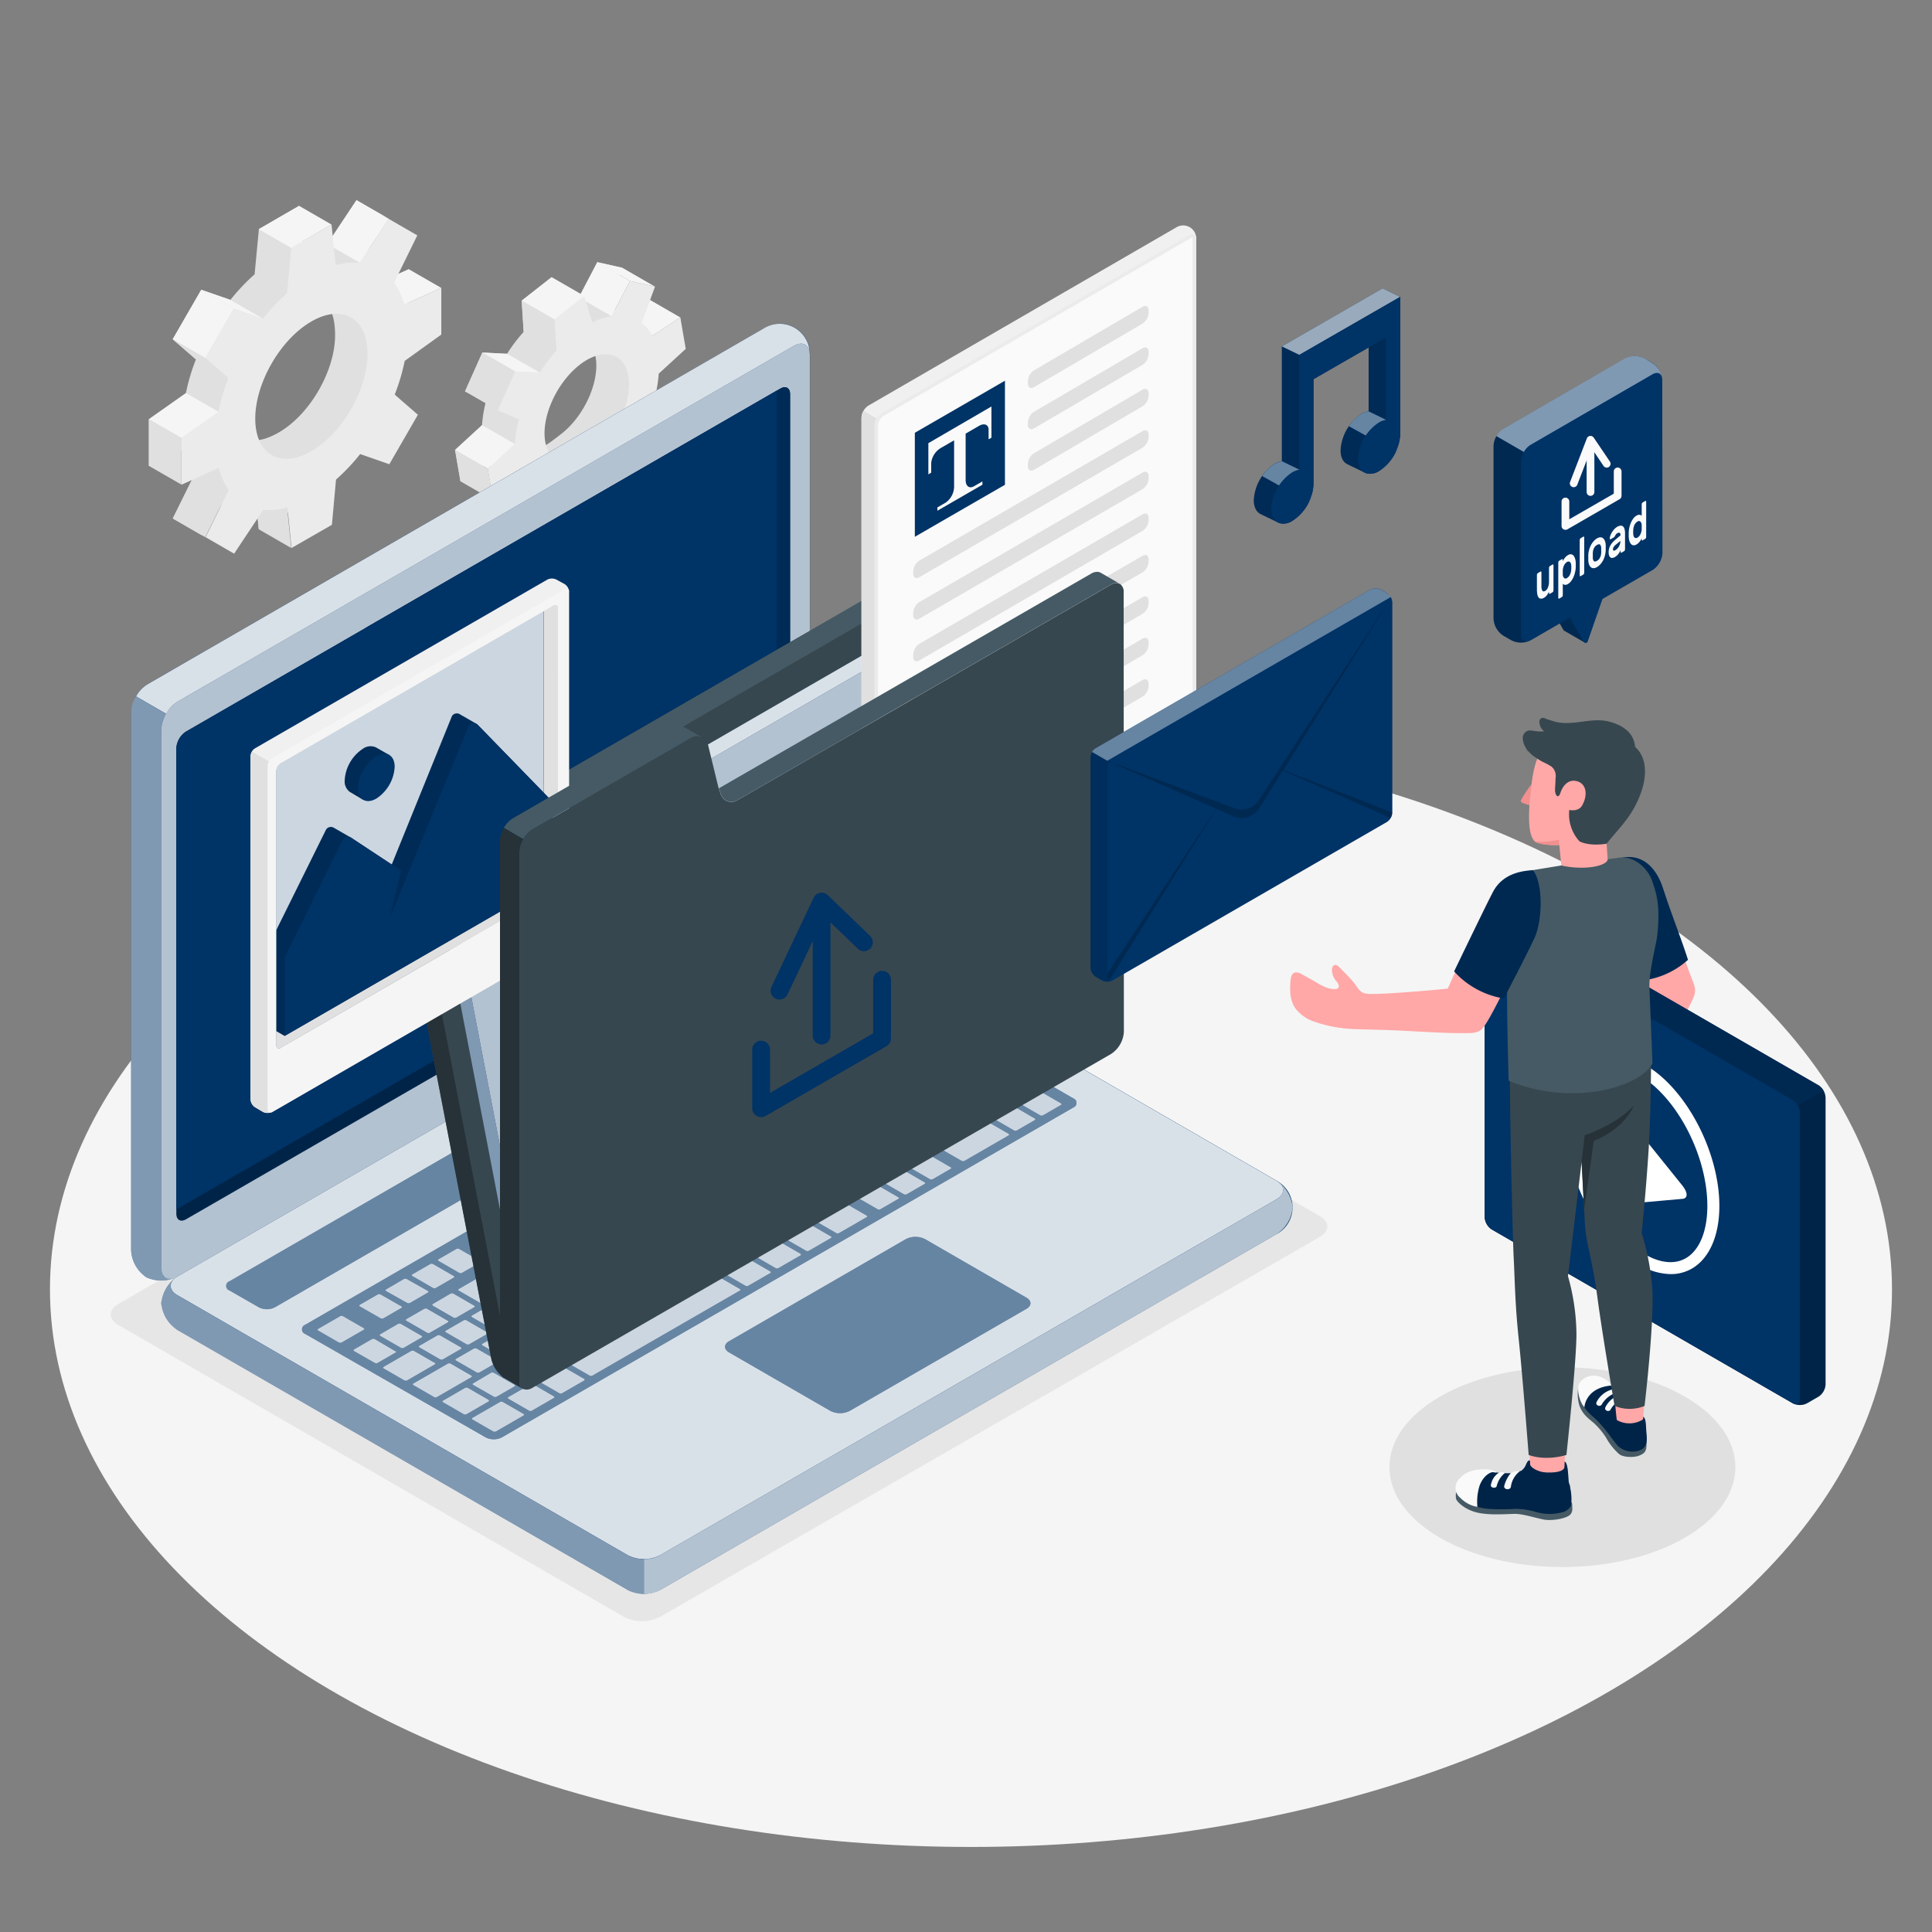 <svg xmlns="http://www.w3.org/2000/svg" viewBox="0 0 500 500"><rect x="0" y="0" width="500" height="500" fill="#808080" stroke="none"/><g id="freepik--Floor--inject-26"><ellipse id="freepik--floor--inject-26" cx="251.29" cy="333.68" rx="238.36" ry="144.31" style="fill:#f5f5f5"></ellipse></g><g id="freepik--Shadows--inject-26"><ellipse id="freepik--Shadow--inject-26" cx="404.35" cy="379.7" rx="44.77" ry="25.85" style="fill:#e0e0e0"></ellipse><path id="freepik--shadow--inject-26" d="M30.6,342.89l130.87,75.56a10.37,10.37,0,0,0,9.35,0l170.75-98.34c2.58-1.49,2.58-3.9,0-5.38L210.09,239.07a10.34,10.34,0,0,0-9.35,0L30.59,337.5C28,339,28,341.4,30.6,342.89Z" style="fill:#e6e6e6"></path></g><g id="freepik--Gears--inject-26"><g id="freepik--Gear--inject-26"><path d="M169,85.41l-1.4-8.14-7.26,4.78a10,10,0,0,0-2.77-3.35l3.48-9.4-6.47-1.45L149.81,77a17.5,17.5,0,0,0-5,1.62l-2.06-6.86L135,77.81l.51,8.09a42.72,42.72,0,0,0-4.29,5.66l-6.4-.32-4.49,10.06,5.5,2.35a32.66,32.66,0,0,0-1.08,6.37l-7,6.42,1.4,8.14,7.26-4.78a10,10,0,0,0,2.76,3.35l-3.47,9.4L132.2,134l6.84-6.66c1.58-.25,1.2-3.22,2.92-4.06l2.07,6.86,7.75-6.09-.2-3.18c1.56-1.75,7.49-5.6,8.77-7.6l1.6-2.66,4.49-10.06-2.09-3.78L162,91.82Zm-23.67,26.82c-5.94,4.67-7.75,5.69-8.82-.55s2.4-15.76,8.34-20.44,8.22-5,9.3,1.22S151.29,107.55,145.34,112.23Z" style="fill:#e0e0e0"></path><polygon points="154.59 67.85 163.05 72.73 158.28 81.84 149.81 76.96 154.59 67.85" style="fill:#f5f5f5"></polygon><polygon points="176.07 82.15 168.81 86.93 160.35 82.05 167.61 77.27 176.07 82.15" style="fill:#f5f5f5"></polygon><polygon points="174.9 105.42 169.41 103.08 160.94 98.2 166.44 100.54 174.9 105.42" style="fill:#e0e0e0"></polygon><polygon points="125.73 132.55 134.2 137.43 137.67 128.03 129.21 123.15 125.73 132.55" style="fill:#e0e0e0"></polygon><polygon points="152.49 135.01 144.03 130.13 141.96 123.27 150.42 128.15 152.49 135.01" style="fill:#e0e0e0"></polygon><path d="M177.47,90.29l-1.4-8.14-7.26,4.78a10,10,0,0,0-2.76-3.35l3.47-9.4-6.47-1.45-4.77,9.11a17.3,17.3,0,0,0-5,1.62l-2.07-6.86-7.75,6.09.51,8.09a42.66,42.66,0,0,0-4.28,5.66l-6.4-.32-4.49,10.06,5.49,2.35a32.66,32.66,0,0,0-1.08,6.37l-7,6.42,1.4,8.14,7.26-4.78a10,10,0,0,0,2.76,3.35l-3.47,9.4,6.47,1.44,4.78-9.1a17.66,17.66,0,0,0,5-1.62l2.07,6.86,7.75-6.09-.51-8.09a43.32,43.32,0,0,0,4.28-5.66l6.41.32,4.48-10.06-5.49-2.35a32.66,32.66,0,0,0,1.08-6.37Zm-23.66,26.82c-5.95,4.67-11.64,3.4-12.71-2.85S144,99.17,149.91,94.5s11.64-3.4,12.71,2.84S159.75,112.43,153.81,117.11Z" style="fill:#ebebeb"></path><polygon points="151.23 76.6 142.76 71.72 135.02 77.81 143.48 82.69 151.23 76.6" style="fill:#f5f5f5"></polygon><polygon points="135.02 77.81 135.53 85.9 143.99 90.78 143.48 82.69 135.02 77.81" style="fill:#e0e0e0"></polygon><polygon points="139.71 96.44 131.24 91.56 124.84 91.24 133.31 96.12 139.71 96.44" style="fill:#f5f5f5"></polygon><polygon points="124.84 91.24 120.36 101.3 128.82 106.18 133.31 96.12 124.84 91.24" style="fill:#e0e0e0"></polygon><polygon points="133.23 114.9 124.77 110.02 117.79 116.44 126.25 121.32 133.23 114.9" style="fill:#f5f5f5"></polygon><polygon points="127.65 129.46 119.19 124.58 117.79 116.44 126.25 121.32 127.65 129.46" style="fill:#e0e0e0"></polygon><polygon points="163.05 72.73 154.59 67.85 161.06 69.3 169.52 74.18 163.05 72.73" style="fill:#f5f5f5"></polygon></g><g id="freepik--gear--inject-26"><path d="M105.8,81.74V69.67L96.19,74a17.2,17.2,0,0,0-2.59-5.72l6.05-12.21L92.26,51.8,84.71,63.15a17.23,17.23,0,0,0-6.25.61L77.4,53.27,67,59.31,65.89,71a51.69,51.69,0,0,0-6.25,6.6L52.09,75,44.7,87.8l6,5.22a51.74,51.74,0,0,0-2.59,8.71l-9.61,6.77v12.08l9.61-4.34A17.11,17.11,0,0,0,50.75,122l-6,12.21,7.39,4.27,7.55-11.35a17,17,0,0,0,6.25-.61L67,137l10.45-6,1.06-11.7a19.66,19.66,0,0,0,8.38-5.88l5.42,1.9,7.39-12.8-4.54-3.91c1.14-2.89,1.26-7.51,1.08-10ZM72.18,111.9c-8,4.63-13,1.34-13-7.92s6.63-20.62,14.66-25.25,12.88-1.26,12.88,8S80.2,107.26,72.18,111.9Z" style="fill:#e0e0e0"></path><polygon points="100.67 56.65 92.26 51.8 84.71 63.15 93.12 68 100.67 56.65" style="fill:#f5f5f5"></polygon><polygon points="114.21 74.52 105.8 69.67 96.19 74 104.6 78.85 114.21 74.52" style="fill:#f5f5f5"></polygon><polygon points="75.36 141.82 66.95 136.97 65.89 126.48 74.3 131.33 75.36 141.82" style="fill:#e0e0e0"></polygon><polygon points="44.7 134.17 53.11 139.02 59.16 126.81 50.75 121.96 44.7 134.17" style="fill:#e0e0e0"></polygon><path d="M114.21,86.59V74.52l-9.61,4.33A17.2,17.2,0,0,0,102,73.13l6-12.21-7.39-4.27L93.12,68a17.23,17.23,0,0,0-6.25.61L85.81,58.12l-10.45,6L74.3,75.87a51.69,51.69,0,0,0-6.25,6.6L60.5,79.84,53.11,92.65l6,5.22a51.74,51.74,0,0,0-2.59,8.71L47,113.35v12.08l9.61-4.34a17.11,17.11,0,0,0,2.59,5.72l-6,12.21,7.39,4.27,7.55-11.35a17,17,0,0,0,6.25-.61l1.06,10.49,10.45-6,1.06-11.7a51.79,51.79,0,0,0,6.25-6.61l7.55,2.63,7.39-12.8-6-5.22a52.13,52.13,0,0,0,2.59-8.72ZM80.59,116.75c-8,4.63-14.53.87-14.53-8.39s6.5-20.53,14.53-25.16,14.52-.88,14.52,8.38S88.61,112.11,80.59,116.75Z" style="fill:#ebebeb"></path><polygon points="59.64 77.62 68.05 82.47 60.5 79.84 52.09 74.99 59.64 77.62" style="fill:#f5f5f5"></polygon><rect x="45.21" y="78.96" width="14.79" height="9.71" transform="translate(-46.29 87.51) rotate(-60.03)" style="fill:#f5f5f5"></rect><polygon points="44.7 87.8 53.11 92.65 59.16 97.86 50.75 93.02 44.7 87.8" style="fill:#e0e0e0"></polygon><polygon points="48.16 101.73 56.57 106.58 46.96 113.35 38.55 108.5 48.16 101.73" style="fill:#f5f5f5"></polygon><polygon points="38.55 108.5 46.96 113.35 46.96 125.42 38.55 120.58 38.55 108.5" style="fill:#e0e0e0"></polygon><polygon points="85.81 58.12 77.41 53.27 66.95 59.31 75.36 64.16 85.81 58.12" style="fill:#f5f5f5"></polygon></g></g><g id="freepik--Device--inject-26"><g id="freepik--Laptop--inject-26"><g id="freepik--laptop--inject-26"><path d="M41.73,337.28a8.93,8.93,0,0,0,4.17,6.91L162.49,411.5a9.17,9.17,0,0,0,8.32,0l159.54-92.1a7.82,7.82,0,0,0,0-13.82l-116.6-67.32a9.17,9.17,0,0,0-8.32,0L45.89,330.37A9,9,0,0,0,41.73,337.28Z" style="fill:#003366"></path><path d="M166.65,403.49v9a8.56,8.56,0,0,1-4.16-1L45.89,344.19a7.79,7.79,0,0,1-.42-13.55c-1.86,1.33-1.72,3.29.42,4.53l116.6,67.32A8.45,8.45,0,0,0,166.65,403.49Z" style="fill:#fff;opacity:0.5"></path><path d="M37.83,330.52a8.92,8.92,0,0,1-3.9-7.06V184.32a9.19,9.19,0,0,1,4.16-7.21L197.62,85a7.82,7.82,0,0,1,12,6.91V231.05a9.19,9.19,0,0,1-4.16,7.21L45.89,330.37A8.92,8.92,0,0,1,37.83,330.52Z" style="fill:#003366"></path><path d="M45.4,330.62a8.89,8.89,0,0,1-7.57-.11,8.92,8.92,0,0,1-3.9-7.05V184.31a8.4,8.4,0,0,1,1.22-4.09l7.8,4.5h0a8.51,8.51,0,0,0-1.22,4.09V328C41.73,330.43,43.34,331.53,45.4,330.62Z" style="fill:#fff;opacity:0.5"></path><path d="M41.73,188.83V328c0,2.65,1.87,3.73,4.16,2.4l159.54-92.11a9.19,9.19,0,0,0,4.16-7.21V91.91c0-2.65-1.86-3.73-4.16-2.4L45.89,181.62A9.2,9.2,0,0,0,41.73,188.83Z" style="fill:#fff;opacity:0.7"></path><path d="M45.89,335.17l116.6,67.32a9.17,9.17,0,0,0,8.32,0l159.54-92.11c2.3-1.32,2.3-3.48,0-4.8l-116.6-67.32a9.17,9.17,0,0,0-8.32,0L45.89,330.37C43.6,331.7,43.6,333.85,45.89,335.17Z" style="fill:#003366"></path><path d="M45.89,335.17l116.6,67.32a9.17,9.17,0,0,0,8.32,0l159.54-92.11c2.3-1.32,2.3-3.48,0-4.8l-116.6-67.32a9.17,9.17,0,0,0-8.32,0L45.89,330.37C43.6,331.7,43.6,333.85,45.89,335.17Z" style="fill:#fff;opacity:0.85"></path><path d="M48.13,189.34,202,100.56c1.37-.8,2.49-.15,2.49,1.44V222.45a5.52,5.52,0,0,1-2.49,4.32L48.13,315.55c-1.38.8-2.49.15-2.49-1.44V193.66A5.51,5.51,0,0,1,48.13,189.34Z" style="fill:#003366"></path><path d="M48.13,189.34,202,100.56c1.37-.8,2.49-.15,2.49,1.44V222.45a5.52,5.52,0,0,1-2.49,4.32L48.13,315.55c-1.38.8-2.49.15-2.49-1.44V193.66A5.51,5.51,0,0,1,48.13,189.34Z" style="opacity:0.3"></path><path d="M203.37,225.43a5.32,5.32,0,0,0,1.07-3V102c0-1.59-1.12-2.24-2.49-1.44l-107.45,62Z" style="fill:#003366"></path><path d="M203.37,225.43a5.32,5.32,0,0,0,1.07-3V102c0-1.59-1.12-2.24-2.49-1.44l-107.45,62Z" style="opacity:0.15"></path><path d="M48.13,189.34a5.51,5.51,0,0,0-2.49,4.32V313l152.82-88.21a5.51,5.51,0,0,0,2.5-4.32V101.13Z" style="fill:#003366"></path><path d="M59.43,331.57l148.08-85.49a4.56,4.56,0,0,1,4.16,0l7.58,4.37a1.27,1.27,0,0,1,0,2.4L71.14,338.33a4.59,4.59,0,0,1-4.16,0L59.43,334A1.27,1.27,0,0,1,59.43,331.57Z" style="fill:#003366"></path><path d="M59.43,331.57l148.08-85.49a4.56,4.56,0,0,1,4.16,0l7.58,4.37a1.27,1.27,0,0,1,0,2.4L71.14,338.33a4.59,4.59,0,0,1-4.16,0L59.43,334A1.27,1.27,0,0,1,59.43,331.57Z" style="fill:#fff;opacity:0.4"></path><path d="M79,342.84,227,257.34a4.62,4.62,0,0,1,4.16,0l46.59,26.9a1.27,1.27,0,0,1,0,2.4L129.87,372a4.64,4.64,0,0,1-4.17,0L79,345.24A1.27,1.27,0,0,1,79,342.84Z" style="fill:#003366"></path><path d="M79,342.84,227,257.34a4.62,4.62,0,0,1,4.16,0l46.59,26.9a1.27,1.27,0,0,1,0,2.4L129.87,372a4.64,4.64,0,0,1-4.17,0L79,345.24A1.27,1.27,0,0,1,79,342.84Z" style="fill:#fff;opacity:0.4"></path><path d="M211.69,295.81l4.64-2.68c.19-.11.18-.3,0-.43l-5.36-3.09a.84.84,0,0,0-.74,0l-4.64,2.68c-.19.11-.18.31,0,.43l5.36,3.09A.81.81,0,0,0,211.69,295.81Zm-9.15-10.64-4.64,2.68c-.19.11-.18.3,0,.43l5.36,3.09a.84.84,0,0,0,.74,0l4.64-2.68c.2-.11.18-.31,0-.43l-5.36-3.09A.84.84,0,0,0,202.54,285.17Zm-15,8.65-7.84,4.53c-.2.11-.19.31,0,.43l5.36,3.09a.84.84,0,0,0,.74,0l7.85-4.53c.2-.12.18-.31,0-.43l-5.36-3.09A.81.81,0,0,0,187.56,293.82Zm8.2-4.74-4.63,2.68c-.2.11-.19.31,0,.43l5.37,3.09a.81.81,0,0,0,.74,0l4.63-2.68c.2-.11.19-.3,0-.43l-5.37-3.09A.84.84,0,0,0,195.76,289.08Zm-18.18,10.51-4.64,2.67c-.2.12-.19.31,0,.43l5.36,3.1a.84.84,0,0,0,.74,0l4.63-2.68c.2-.11.19-.3,0-.42l-5.36-3.1A.81.81,0,0,0,177.58,299.59Zm-6.78,3.91-4.64,2.68c-.19.11-.18.3,0,.42l5.36,3.1a.81.81,0,0,0,.74,0l4.64-2.67c.19-.12.18-.31,0-.43l-5.36-3.1A.81.81,0,0,0,170.8,303.5Zm21.09,12.59,4.63-2.68c.2-.11.19-.31,0-.43l-5.36-3.09a.81.81,0,0,0-.74,0l-4.64,2.68c-.2.11-.19.3,0,.43l5.36,3.09A.84.84,0,0,0,191.89,316.09ZM185.11,320l4.64-2.68c.19-.11.18-.3,0-.43l-5.36-3.09a.84.84,0,0,0-.74,0L179,316.46c-.19.11-.18.31,0,.43l5.36,3.09A.84.84,0,0,0,185.11,320Zm-6.78,3.91,4.64-2.68c.2-.11.19-.3,0-.42l-5.36-3.1a.81.81,0,0,0-.74,0l-4.63,2.67c-.2.12-.19.31,0,.43l5.37,3.1A.82.82,0,0,0,178.33,323.91Zm-6.77,3.91,4.64-2.67c.19-.12.18-.31,0-.43l-5.36-3.1a.81.81,0,0,0-.74,0l-4.64,2.68c-.2.11-.18.3,0,.42l5.36,3.1A.81.81,0,0,0,171.56,327.82Zm33.35-28.1,4.64-2.68c.2-.11.19-.3,0-.42l-5.36-3.1a.81.81,0,0,0-.74,0l-4.63,2.67c-.2.12-.19.31,0,.43l5.36,3.1A.84.84,0,0,0,204.91,299.72Zm-6.25,12.45,10.35-6c.19-.11.18-.3,0-.43l-13-7.51a.84.84,0,0,0-.74,0l-5.35,3.09c-.2.11-.18.31,0,.43l6.89,4c.21.12.22.31,0,.42l-4.28,2.48c-.2.11-.19.3,0,.42l5.36,3.1A.81.81,0,0,0,198.66,312.17ZM164,307.41l-4.63,2.68c-.2.11-.19.3,0,.42l5.36,3.1a.84.84,0,0,0,.74,0l4.64-2.68c.2-.12.19-.31,0-.43l-5.36-3.09A.81.81,0,0,0,164,307.41Zm-6.77,3.91L152.61,314c-.2.11-.19.3,0,.43l5.36,3.09a.84.84,0,0,0,.74,0l4.63-2.68c.2-.11.19-.3,0-.43L158,311.34A.84.84,0,0,0,157.25,311.32Zm-33.87,43.87a.81.81,0,0,0,.74,0l4.64-2.68c.2-.11.19-.3,0-.43L123.37,349a.84.84,0,0,0-.74,0L118,351.67c-.2.12-.19.31,0,.43ZM103,342.62,98.4,345.3c-.2.11-.19.3,0,.43l5.36,3.09a.84.84,0,0,0,.74,0l4.63-2.68c.2-.11.19-.31,0-.43l-5.37-3.09A.82.82,0,0,0,103,342.62Zm10.9,9.18a.84.84,0,0,0,.74,0l4.64-2.68c.2-.11.18-.31,0-.43l-5.36-3.09a.84.84,0,0,0-.74,0l-4.64,2.68c-.19.11-.18.3,0,.43Zm21.41,5.77,4.64-2.68c.19-.11.18-.3,0-.42l-5.36-3.1a.81.81,0,0,0-.74,0L129.22,354c-.19.12-.18.31,0,.43l5.36,3.1A.81.81,0,0,0,135.35,357.57Zm-7.52,3.9a.81.81,0,0,0,.74,0l4.64-2.67c.2-.12.18-.31,0-.43l-5.36-3.1a.84.84,0,0,0-.74,0L122.45,358c-.2.11-.19.3,0,.42Zm-18-22.76-4.63,2.68c-.2.11-.19.3,0,.42l5.36,3.1a.81.81,0,0,0,.74,0l4.64-2.67c.2-.12.18-.31,0-.43l-5.36-3.1A.84.84,0,0,0,109.81,338.71Zm33.88-19.56-4.63,2.67c-.2.12-.19.31,0,.43l5.36,3.1a.81.81,0,0,0,.74,0l4.64-2.67c.2-.12.19-.31,0-.43l-5.36-3.1A.81.81,0,0,0,143.69,319.15Zm-27.1,15.65L112,337.47c-.2.12-.18.31,0,.43l5.36,3.1a.81.81,0,0,0,.74,0l4.64-2.68c.19-.11.18-.3,0-.42l-5.36-3.1A.81.81,0,0,0,116.59,334.8Zm33.88-19.56-4.64,2.67c-.19.12-.18.31,0,.43l5.36,3.09a.81.81,0,0,0,.74,0l4.64-2.68c.19-.11.18-.3,0-.42l-5.36-3.1A.81.81,0,0,0,150.47,315.24Zm-13.55,7.82-4.64,2.68c-.2.11-.18.3,0,.42l5.36,3.1a.81.81,0,0,0,.74,0L143,326.6c.2-.12.19-.31,0-.43l-5.36-3.09A.81.81,0,0,0,136.92,323.06ZM130.14,327l-4.64,2.68c-.19.11-.18.3,0,.43l5.36,3.09a.84.84,0,0,0,.74,0l4.64-2.68c.19-.11.18-.31,0-.43L130.88,327A.84.84,0,0,0,130.14,327Zm-6.78,3.91-4.63,2.68c-.2.12-.19.31,0,.43l5.37,3.09a.81.81,0,0,0,.74,0l4.63-2.68c.2-.11.19-.3,0-.43l-5.37-3.09A.84.84,0,0,0,123.36,330.88ZM158,335.65l4.63-2.68c.2-.11.19-.3,0-.43l-5.37-3.09a.82.82,0,0,0-.73,0l-4.64,2.68c-.2.11-.19.3,0,.43l5.37,3.09A.84.84,0,0,0,158,335.65Zm59.51-59.13-4.64,2.68c-.19.11-.18.31,0,.43l5.36,3.09a.81.81,0,0,0,.74,0l4.64-2.68c.2-.11.18-.3,0-.43l-5.36-3.09A.84.84,0,0,0,217.52,276.52Zm-8.2,4.74-4.64,2.68c-.2.11-.18.3,0,.42l5.36,3.1a.81.81,0,0,0,.74,0l4.63-2.67c.2-.12.19-.31,0-.43l-5.36-3.1A.84.84,0,0,0,209.32,281.26Zm15-8.65-4.64,2.68c-.2.11-.18.3,0,.43l5.36,3.09a.84.84,0,0,0,.74,0l4.63-2.68c.2-.12.19-.31,0-.43L225,272.63A.81.81,0,0,0,224.3,272.61Zm-35.08,36.17,4.64-2.68c.2-.11.18-.3,0-.42l-5.36-3.1a.81.81,0,0,0-.74,0l-4.64,2.67c-.19.12-.18.31,0,.43l5.36,3.1A.84.84,0,0,0,189.22,308.78Zm42.59-40.07a.84.84,0,0,0-.74,0l-4.63,2.68c-.2.11-.19.3,0,.42l5.36,3.1a.81.81,0,0,0,.74,0l4.64-2.67c.2-.12.19-.31,0-.43Zm-67,63,4.64-2.67c.2-.12.18-.31,0-.43L164,325.54a.81.81,0,0,0-.74,0l-4.64,2.68c-.19.11-.18.3,0,.42l5.36,3.1A.81.81,0,0,0,164.78,331.73Zm83.1-48,4.64-2.68c.2-.11.18-.3,0-.43l-5.36-3.09a.84.84,0,0,0-.74,0l-4.64,2.68c-.19.11-.18.3,0,.43l5.36,3.09A.84.84,0,0,0,247.88,283.76Zm-14.43-.51,4.63-2.68c.2-.11.19-.3,0-.43l-5.36-3.09a.84.84,0,0,0-.74,0l-4.64,2.68c-.2.11-.19.3,0,.43l5.36,3.09A.84.84,0,0,0,233.45,283.25Zm6-10.11a.81.81,0,0,0-.74,0l-4.63,2.68c-.2.11-.19.3,0,.42l5.36,3.1a.84.84,0,0,0,.74,0l4.64-2.68c.2-.12.19-.31,0-.43Zm1.43-.83,13,7.52a.81.81,0,0,0,.74,0l4.63-2.67c.2-.12.19-.31,0-.43l-13-7.52a.84.84,0,0,0-.74,0l-4.64,2.68C240.68,272,240.69,272.19,240.9,272.31ZM225.18,281l-4.64,2.67c-.19.12-.18.31,0,.43l5.36,3.09a.81.81,0,0,0,.74,0l4.64-2.68c.19-.11.18-.3,0-.42l-5.36-3.1A.81.81,0,0,0,225.18,281Zm-51,29.44-4.64,2.68c-.2.11-.18.3,0,.42l5.36,3.1a.84.84,0,0,0,.74,0l4.64-2.68c.19-.12.18-.31,0-.43l-5.36-3.09A.81.81,0,0,0,174.18,310.39Zm66.19-22.74a.81.81,0,0,0,.74,0l4.63-2.68c.2-.11.19-.3,0-.42l-5.37-3.1a.82.82,0,0,0-.73,0L235,284.13c-.2.12-.19.31,0,.43ZM181,306.48l-4.63,2.68c-.2.11-.19.3,0,.42l5.36,3.1a.81.81,0,0,0,.74,0l4.63-2.67c.2-.12.19-.31,0-.43l-5.37-3.1A.84.84,0,0,0,181,306.48Zm-50.79,44.8a.84.84,0,0,0,.74,0l4.64-2.68c.19-.11.18-.31,0-.43l-5.36-3.09a.84.84,0,0,0-.74,0l-4.64,2.68c-.19.11-.18.3,0,.43ZM120,341.69l-4.64,2.68c-.2.11-.18.3,0,.42l5.36,3.1a.81.81,0,0,0,.74,0l4.63-2.67c.2-.12.19-.31,0-.43l-5.36-3.1A.84.84,0,0,0,120,341.69Zm17.71,5.69,4.63-2.67c.2-.12.19-.31,0-.43l-5.36-3.09a.81.81,0,0,0-.74,0l-4.64,2.68c-.2.11-.19.3,0,.42l5.36,3.1A.81.81,0,0,0,137.68,347.38Zm6.77-3.91,4.64-2.67c.2-.12.18-.31,0-.43l-5.36-3.1a.81.81,0,0,0-.74,0l-4.63,2.67c-.2.12-.19.31,0,.43l5.36,3.1A.81.81,0,0,0,144.45,343.47Zm6.78-3.91,4.64-2.68c.19-.11.18-.3,0-.42l-5.36-3.1a.81.81,0,0,0-.74,0L145.1,336c-.2.12-.18.31,0,.43l5.36,3.09A.81.81,0,0,0,151.23,339.56Zm-24.49-1.78-4.63,2.67c-.2.12-.19.31,0,.43l5.36,3.1a.81.81,0,0,0,.74,0l4.64-2.67c.2-.12.19-.31,0-.43l-5.36-3.1A.81.81,0,0,0,126.74,337.78Zm6.78-3.91-4.64,2.67c-.19.12-.18.31,0,.43l5.36,3.09a.81.81,0,0,0,.74,0l4.64-2.68c.19-.11.18-.3,0-.42l-5.36-3.1A.81.81,0,0,0,133.52,333.87Zm27.11-15.65L156,320.89c-.2.12-.19.31,0,.43l5.36,3.09a.81.81,0,0,0,.74,0l4.63-2.68c.2-.11.19-.3,0-.42l-5.36-3.1A.81.81,0,0,0,160.63,318.22Zm-6.78,3.91-4.64,2.68c-.19.11-.18.3,0,.42l5.36,3.1a.81.81,0,0,0,.74,0l4.64-2.67c.19-.12.18-.31,0-.43l-5.36-3.1A.81.81,0,0,0,153.85,322.13Zm13.55-7.83L162.77,317c-.2.11-.19.31,0,.43l5.36,3.09a.81.81,0,0,0,.74,0l4.64-2.68c.2-.11.18-.3,0-.43l-5.36-3.09A.84.84,0,0,0,167.4,314.3ZM140.3,330l-4.64,2.68c-.2.11-.19.3,0,.43l5.36,3.09a.84.84,0,0,0,.74,0l4.63-2.68c.2-.11.19-.3,0-.43L141,330A.84.84,0,0,0,140.3,330Zm6.77-3.91-4.63,2.68c-.2.11-.19.3,0,.42l5.36,3.1a.84.84,0,0,0,.74,0l4.64-2.68c.2-.12.19-.31,0-.43l-5.36-3.09A.81.81,0,0,0,147.07,326Zm-4.94,27.62,4.63-2.68c.2-.11.19-.3,0-.42l-5.37-3.1a.81.81,0,0,0-.74,0L136,350.12c-.2.12-.19.31,0,.43l5.37,3.09A.81.81,0,0,0,142.13,353.66Zm-39.77-4L97,346.55a.84.84,0,0,0-.74,0l-4.64,2.68c-.19.11-.18.31,0,.43L97,352.73a.81.81,0,0,0,.74,0l4.64-2.68C102.58,350,102.57,349.77,102.36,349.64Zm10.16,3-5.37-3.1a.84.84,0,0,0-.74,0l-7.13,4.12c-.2.12-.18.31,0,.43l5.36,3.09a.81.81,0,0,0,.74,0l7.13-4.12C112.74,352.94,112.73,352.75,112.52,352.63Zm-18.39-9-5.36-3.09a.81.81,0,0,0-.74,0l-5.7,3.29c-.2.12-.19.31,0,.43l5.36,3.1a.81.81,0,0,0,.74,0l5.71-3.29C94.36,344,94.35,343.78,94.13,343.66Zm4.38-2.53a.81.81,0,0,0,.74,0l4.64-2.68c.19-.11.18-.3,0-.42L98.5,335a.81.81,0,0,0-.74,0l-4.64,2.67c-.2.12-.18.31,0,.43ZM122,356l-5.36-3.1a.81.81,0,0,0-.74,0l-8.92,5.14c-.2.12-.18.31,0,.43l5.36,3.1a.81.81,0,0,0,.74,0l8.91-5.15C122.18,356.33,122.17,356.14,122,356Zm4.45,6.27-5.36-3.09a.84.84,0,0,0-.74,0l-5.71,3.3c-.2.11-.19.3,0,.42L120,366a.81.81,0,0,0,.74,0l5.7-3.29C126.63,362.61,126.62,362.41,126.41,362.29Zm22.48-50.24a.84.84,0,0,0,.74,0l4.64-2.68c.2-.11.18-.3,0-.42l-5.36-3.1a.81.81,0,0,0-.74,0l-4.63,2.67c-.2.12-.19.31,0,.43Zm-13.55,7.82a.84.84,0,0,0,.74,0l4.64-2.68c.19-.11.18-.31,0-.43l-5.36-3.09a.81.81,0,0,0-.74,0L130,316.35c-.19.11-.18.3,0,.43Zm-30,17.35a.84.84,0,0,0,.74,0l4.63-2.68c.2-.11.19-.3,0-.43L105.27,331a.84.84,0,0,0-.74,0L99.9,333.7c-.2.11-.19.3,0,.43ZM142.12,316a.81.81,0,0,0,.74,0l4.63-2.67c.2-.12.19-.31,0-.43l-5.37-3.1a.82.82,0,0,0-.73,0l-4.64,2.68c-.2.11-.19.3,0,.42Zm-13.56,7.82a.84.84,0,0,0,.74,0l4.64-2.68c.2-.11.18-.3,0-.43l-5.36-3.09a.84.84,0,0,0-.74,0l-4.63,2.68c-.2.11-.19.31,0,.43Zm1.57,39a.81.81,0,0,0-.74,0l-7.13,4.12c-.2.11-.19.3,0,.43l5.37,3.09a.84.84,0,0,0,.74,0l7.13-4.12c.2-.12.18-.31,0-.43Zm-11.29-33.4a.81.81,0,0,0,.74,0l4.63-2.67c.2-.12.19-.31,0-.43l-5.36-3.1a.81.81,0,0,0-.74,0l-4.64,2.68c-.2.11-.18.3,0,.42Zm-6.78,3.91a.84.84,0,0,0,.74,0l4.64-2.68c.2-.12.18-.31,0-.43l-5.36-3.09a.81.81,0,0,0-.74,0l-4.64,2.68c-.19.11-.18.3,0,.42Zm143.61-43a.84.84,0,0,0-.74,0l-11.41,6.59c-.2.11-.19.3,0,.43l5.36,3.09a.84.84,0,0,0,.74,0l11.41-6.59c.2-.12.19-.31,0-.43Zm-15,8.65a.81.81,0,0,0-.74,0l-4.63,2.67c-.2.12-.19.31,0,.43l5.36,3.1a.81.81,0,0,0,.74,0l4.64-2.68c.2-.11.19-.3,0-.42ZM148.9,349.75l4.64-2.68c.2-.11.18-.3,0-.43l-5.36-3.09a.84.84,0,0,0-.74,0l-4.64,2.68c-.19.11-.18.3,0,.43l5.36,3.09A.84.84,0,0,0,148.9,349.75Zm78.24-43a.81.81,0,0,0-.74,0l-4.64,2.68c-.19.11-.18.3,0,.43l5.36,3.09a.84.84,0,0,0,.74,0l4.64-2.68c.19-.11.18-.31,0-.43Zm35.31-20.39a.81.81,0,0,0-.74,0l-4.64,2.67c-.19.12-.18.31,0,.43l5.36,3.1a.84.84,0,0,0,.74,0l4.64-2.68c.19-.11.18-.3,0-.42Zm12.14-.81-13-7.52a.84.84,0,0,0-.74,0l-4.64,2.68c-.2.11-.19.3,0,.43l13,7.51a.81.81,0,0,0,.74,0l4.63-2.68C274.81,285.9,274.8,285.71,274.59,285.59Zm-72.77,35.82a.81.81,0,0,0-.74,0l-5.71,3.3c-.2.11-.18.3,0,.42l5.36,3.1a.81.81,0,0,0,.74,0l5.71-3.29c.19-.11.18-.31,0-.43Zm17.12-9.89a.81.81,0,0,0-.74,0l-7.14,4.12c-.19.11-.18.3,0,.42l5.36,3.1a.81.81,0,0,0,.74,0l7.13-4.11c.2-.12.19-.31,0-.43Zm-32.81,19a.81.81,0,0,0-.74,0l-38.17,22c-.19.12-.18.31,0,.43l5.36,3.1a.81.81,0,0,0,.74,0l38.16-22c.2-.11.19-.31,0-.43Zm-40.31,23.27a.81.81,0,0,0-.74,0l-5.7,3.29c-.2.12-.19.31,0,.43l5.36,3.1a.81.81,0,0,0,.74,0l5.71-3.29c.2-.12.19-.31,0-.43ZM194,325.94a.81.81,0,0,0-.74,0l-5.7,3.3c-.2.11-.19.3,0,.42l5.36,3.1a.81.81,0,0,0,.74,0l5.71-3.29c.2-.11.18-.31,0-.43Zm-56,32.33a.81.81,0,0,0-.74,0l-5.71,3.29c-.2.12-.18.31,0,.43l5.36,3.1a.81.81,0,0,0,.74,0l5.7-3.29c.2-.12.19-.31,0-.43Zm71.68-41.39a.81.81,0,0,0-.74,0l-5.7,3.3c-.2.11-.19.3,0,.42l5.37,3.1a.81.81,0,0,0,.74,0l5.7-3.29c.2-.11.19-.31,0-.43Zm24.26-14a.84.84,0,0,0-.74,0l-4.64,2.68c-.2.11-.18.3,0,.42l5.36,3.1a.81.81,0,0,0,.74,0l4.63-2.67c.2-.12.19-.31,0-.43Zm14.84-10.78,4.64-2.68c.2-.11.19-.3,0-.42l-5.36-3.1a.81.81,0,0,0-.74,0l-4.63,2.67c-.2.12-.19.31,0,.43l5.37,3.1A.79.79,0,0,0,248.76,292.09Zm-30.29-.19,4.63-2.68c.2-.11.19-.31,0-.43l-5.36-3.09a.81.81,0,0,0-.74,0l-4.64,2.68c-.2.11-.19.3,0,.43l5.36,3.09A.84.84,0,0,0,218.47,291.9Zm-15.36,26.55,13.56-7.83c.19-.11.18-.3,0-.42l-5.36-3.1a.81.81,0,0,0-.74,0L197,314.91c-.2.11-.19.31,0,.43l5.36,3.09A.81.81,0,0,0,203.11,318.45ZM241.25,296a.81.81,0,0,0,.74,0l4.63-2.67c.2-.12.19-.31,0-.43l-5.36-3.1a.84.84,0,0,0-.74,0l-4.64,2.68c-.2.11-.18.3,0,.42Zm-6.92-4.41L239,288.9c.19-.11.18-.3,0-.42l-5.36-3.1a.81.81,0,0,0-.74,0L228.2,288c-.19.12-.18.31,0,.43l5.36,3.1A.81.81,0,0,0,234.33,291.58Zm-38,30.78,4.63-2.68c.2-.11.19-.3,0-.42l-5.36-3.1a.81.81,0,0,0-.74,0l-4.64,2.67c-.2.12-.19.31,0,.43l5.36,3.1A.84.84,0,0,0,196.34,322.36Zm29.93-17.72a.81.81,0,0,0,.74,0l4.64-2.67c.19-.12.18-.31,0-.43l-5.36-3.1a.81.81,0,0,0-.74,0l-4.64,2.67c-.2.12-.18.31,0,.43Zm-63.82,37.28,4.64-2.67c.2-.12.19-.31,0-.43l-5.37-3.1a.81.81,0,0,0-.74,0l-4.63,2.68c-.2.11-.19.3,0,.42l5.37,3.1A.79.79,0,0,0,162.45,341.92Zm6.78-3.91,4.64-2.68c.19-.11.18-.3,0-.42l-5.36-3.1a.81.81,0,0,0-.74,0l-4.64,2.67c-.19.12-.18.31,0,.43l5.36,3.09A.81.81,0,0,0,169.23,338Zm-13.55,7.82,4.63-2.67c.2-.12.19-.31,0-.43l-5.36-3.09a.81.81,0,0,0-.74,0l-4.64,2.68c-.2.11-.18.3,0,.42l5.36,3.1A.81.81,0,0,0,155.68,345.83Zm27.1-15.64,4.64-2.68c.2-.12.19-.31,0-.43L182,324a.81.81,0,0,0-.74,0l-4.63,2.68c-.2.11-.19.3,0,.42l5.36,3.1A.84.84,0,0,0,182.78,330.19ZM176,334.1l4.63-2.68c.2-.11.19-.3,0-.43l-5.36-3.09a.84.84,0,0,0-.74,0l-4.64,2.68c-.2.11-.19.31,0,.43l5.36,3.09A.84.84,0,0,0,176,334.1Zm13.55-7.83,4.64-2.67c.19-.12.18-.31,0-.43l-5.36-3.1a.81.81,0,0,0-.74,0l-4.64,2.68c-.19.11-.18.3,0,.42l5.36,3.1A.81.81,0,0,0,189.56,326.27Zm31-57.87a.84.84,0,0,0,.74,0l4.64-2.68c.2-.11.18-.3,0-.42l-1.43-.83a.81.81,0,0,0-.74,0l-4.63,2.68c-.2.11-.19.3,0,.42Zm-33.34,21.52a.81.81,0,0,0,.74,0l4.64-2.67c.19-.12.18-.31,0-.43l-5.36-3.1a.81.81,0,0,0-.74,0l-4.64,2.67c-.19.12-.18.31,0,.43Zm13.55-7.83a.84.84,0,0,0,.74,0l4.64-2.68c.2-.11.18-.3,0-.43l-5.36-3.09a.84.84,0,0,0-.74,0l-4.63,2.68c-.2.11-.19.31,0,.43ZM179,294.69a.81.81,0,0,0,.74,0l4.63-2.68c.2-.11.19-.3,0-.42l-5.37-3.1a.79.79,0,0,0-.73,0l-4.64,2.67c-.2.12-.19.31,0,.43ZM194,286a.81.81,0,0,0,.74,0l4.63-2.68c.2-.11.19-.3,0-.42l-5.36-3.1a.81.81,0,0,0-.74,0l-4.64,2.67c-.2.12-.19.31,0,.43Zm-28.61,16.52a.81.81,0,0,0,.74,0l4.64-2.67c.2-.12.18-.31,0-.43l-5.36-3.1a.84.84,0,0,0-.74,0L160,299c-.2.11-.19.3,0,.42Zm6.78-3.91a.81.81,0,0,0,.74,0l4.64-2.68c.19-.11.18-.3,0-.42l-5.36-3.1a.81.81,0,0,0-.74,0l-4.64,2.67c-.19.12-.18.31,0,.43ZM207,276.22a.84.84,0,0,0,.74,0l4.64-2.68c.19-.11.18-.31,0-.43l-1.43-.82a.84.84,0,0,0-.74,0L205.56,275c-.2.11-.19.3,0,.43Zm20.33-11.74a.81.81,0,0,0,.74,0l4.63-2.68c.2-.11.19-.3,0-.43l-1.43-.82a.81.81,0,0,0-.74,0l-4.63,2.67c-.2.12-.19.31,0,.43ZM238.6,271a.84.84,0,0,0,.74,0l4.64-2.68c.19-.11.18-.3,0-.42l-5.36-3.1a.81.81,0,0,0-.74,0l-4.64,2.67c-.19.12-.18.31,0,.43Zm16.94,17.19,4.64-2.68c.19-.11.18-.3,0-.42l-5.36-3.1a.84.84,0,0,0-.74,0l-4.64,2.68c-.19.12-.18.31,0,.43l5.36,3.09A.81.81,0,0,0,255.54,288.18Zm-41.75-15.87a.81.81,0,0,0,.74,0l4.63-2.67c.2-.12.19-.31,0-.43l-1.43-.82a.81.81,0,0,0-.74,0l-4.64,2.68c-.19.11-.18.3,0,.42Zm-55.17,34.12a.84.84,0,0,0,.74,0l4.63-2.68c.2-.11.19-.31,0-.43l-5.36-3.09a.81.81,0,0,0-.74,0l-4.64,2.68c-.2.11-.19.3,0,.43Z" style="fill:#003366"></path><path d="M211.69,295.81l4.64-2.68c.19-.11.18-.3,0-.43l-5.36-3.09a.84.84,0,0,0-.74,0l-4.64,2.68c-.19.11-.18.31,0,.43l5.36,3.09A.81.81,0,0,0,211.69,295.81Zm-9.15-10.64-4.64,2.68c-.19.11-.18.3,0,.43l5.36,3.09a.84.84,0,0,0,.74,0l4.64-2.68c.2-.11.18-.31,0-.43l-5.36-3.09A.84.84,0,0,0,202.54,285.17Zm-15,8.65-7.84,4.53c-.2.11-.19.31,0,.43l5.36,3.09a.84.84,0,0,0,.74,0l7.85-4.53c.2-.12.18-.31,0-.43l-5.36-3.09A.81.81,0,0,0,187.56,293.82Zm8.2-4.74-4.63,2.68c-.2.11-.19.31,0,.43l5.37,3.09a.81.81,0,0,0,.74,0l4.63-2.68c.2-.11.19-.3,0-.43l-5.37-3.09A.84.84,0,0,0,195.76,289.08Zm-18.18,10.51-4.64,2.67c-.2.12-.19.31,0,.43l5.36,3.1a.84.84,0,0,0,.74,0l4.63-2.68c.2-.11.19-.3,0-.42l-5.36-3.1A.81.81,0,0,0,177.58,299.59Zm-6.78,3.91-4.64,2.68c-.19.11-.18.3,0,.42l5.36,3.1a.81.81,0,0,0,.74,0l4.64-2.67c.19-.12.18-.31,0-.43l-5.36-3.1A.81.81,0,0,0,170.8,303.5Zm21.09,12.59,4.63-2.68c.2-.11.19-.31,0-.43l-5.36-3.09a.81.81,0,0,0-.74,0l-4.64,2.68c-.2.11-.19.3,0,.43l5.36,3.09A.84.84,0,0,0,191.89,316.09ZM185.11,320l4.64-2.68c.19-.11.18-.3,0-.43l-5.36-3.09a.84.84,0,0,0-.74,0L179,316.46c-.19.11-.18.31,0,.43l5.36,3.09A.84.84,0,0,0,185.11,320Zm-6.78,3.91,4.64-2.68c.2-.11.19-.3,0-.42l-5.36-3.1a.81.81,0,0,0-.74,0l-4.63,2.67c-.2.12-.19.31,0,.43l5.37,3.1A.82.82,0,0,0,178.33,323.91Zm-6.77,3.91,4.64-2.67c.19-.12.18-.31,0-.43l-5.36-3.1a.81.81,0,0,0-.74,0l-4.64,2.68c-.2.11-.18.3,0,.42l5.36,3.1A.81.81,0,0,0,171.56,327.82Zm33.35-28.1,4.64-2.68c.2-.11.19-.3,0-.42l-5.36-3.1a.81.81,0,0,0-.74,0l-4.63,2.67c-.2.12-.19.31,0,.43l5.36,3.1A.84.84,0,0,0,204.91,299.72Zm-6.25,12.45,10.35-6c.19-.11.18-.3,0-.43l-13-7.51a.84.84,0,0,0-.74,0l-5.35,3.09c-.2.11-.18.31,0,.43l6.89,4c.21.12.22.31,0,.42l-4.28,2.48c-.2.11-.19.3,0,.42l5.36,3.1A.81.81,0,0,0,198.66,312.17ZM164,307.41l-4.63,2.68c-.2.11-.19.3,0,.42l5.36,3.1a.84.84,0,0,0,.74,0l4.64-2.68c.2-.12.19-.31,0-.43l-5.36-3.09A.81.81,0,0,0,164,307.41Zm-6.77,3.91L152.61,314c-.2.11-.19.3,0,.43l5.36,3.09a.84.84,0,0,0,.74,0l4.63-2.68c.2-.11.19-.3,0-.43L158,311.34A.84.84,0,0,0,157.25,311.32Zm-33.87,43.87a.81.81,0,0,0,.74,0l4.64-2.68c.2-.11.19-.3,0-.43L123.37,349a.84.84,0,0,0-.74,0L118,351.67c-.2.12-.19.31,0,.43ZM103,342.62,98.4,345.3c-.2.11-.19.3,0,.43l5.36,3.09a.84.84,0,0,0,.74,0l4.63-2.68c.2-.11.19-.31,0-.43l-5.37-3.09A.82.82,0,0,0,103,342.62Zm10.9,9.18a.84.84,0,0,0,.74,0l4.64-2.68c.2-.11.18-.31,0-.43l-5.36-3.09a.84.84,0,0,0-.74,0l-4.64,2.68c-.19.11-.18.3,0,.43Zm21.41,5.77,4.64-2.68c.19-.11.18-.3,0-.42l-5.36-3.1a.81.81,0,0,0-.74,0L129.22,354c-.19.12-.18.31,0,.43l5.36,3.1A.81.81,0,0,0,135.35,357.57Zm-7.52,3.9a.81.81,0,0,0,.74,0l4.64-2.67c.2-.12.18-.31,0-.43l-5.36-3.1a.84.84,0,0,0-.74,0L122.45,358c-.2.11-.19.3,0,.42Zm-18-22.76-4.63,2.68c-.2.11-.19.3,0,.42l5.36,3.1a.81.81,0,0,0,.74,0l4.64-2.67c.2-.12.18-.31,0-.43l-5.36-3.1A.84.84,0,0,0,109.81,338.71Zm33.88-19.56-4.63,2.67c-.2.12-.19.31,0,.43l5.36,3.1a.81.81,0,0,0,.74,0l4.64-2.67c.2-.12.19-.31,0-.43l-5.36-3.1A.81.81,0,0,0,143.69,319.15Zm-27.1,15.65L112,337.47c-.2.12-.18.31,0,.43l5.36,3.1a.81.81,0,0,0,.74,0l4.64-2.68c.19-.11.18-.3,0-.42l-5.36-3.1A.81.81,0,0,0,116.59,334.8Zm33.88-19.56-4.64,2.67c-.19.12-.18.31,0,.43l5.36,3.09a.81.81,0,0,0,.74,0l4.64-2.68c.19-.11.18-.3,0-.42l-5.36-3.1A.81.81,0,0,0,150.47,315.24Zm-13.55,7.82-4.64,2.68c-.2.11-.18.3,0,.42l5.36,3.1a.81.81,0,0,0,.74,0L143,326.6c.2-.12.19-.31,0-.43l-5.36-3.09A.81.81,0,0,0,136.92,323.06ZM130.14,327l-4.64,2.68c-.19.11-.18.3,0,.43l5.36,3.09a.84.84,0,0,0,.74,0l4.64-2.68c.19-.11.18-.31,0-.43L130.88,327A.84.84,0,0,0,130.14,327Zm-6.78,3.91-4.63,2.68c-.2.12-.19.31,0,.43l5.37,3.09a.81.81,0,0,0,.74,0l4.63-2.68c.2-.11.19-.3,0-.43l-5.37-3.09A.84.84,0,0,0,123.36,330.88ZM158,335.65l4.63-2.68c.2-.11.19-.3,0-.43l-5.37-3.09a.82.82,0,0,0-.73,0l-4.64,2.68c-.2.11-.19.3,0,.43l5.37,3.09A.84.84,0,0,0,158,335.65Zm59.51-59.13-4.64,2.68c-.19.11-.18.31,0,.43l5.36,3.09a.81.81,0,0,0,.74,0l4.64-2.68c.2-.11.18-.3,0-.43l-5.36-3.09A.84.84,0,0,0,217.52,276.52Zm-8.2,4.74-4.64,2.68c-.2.11-.18.3,0,.42l5.36,3.1a.81.81,0,0,0,.74,0l4.63-2.67c.2-.12.19-.31,0-.43l-5.36-3.1A.84.84,0,0,0,209.32,281.26Zm15-8.65-4.64,2.68c-.2.11-.18.3,0,.43l5.36,3.09a.84.84,0,0,0,.74,0l4.63-2.68c.2-.12.19-.31,0-.43L225,272.63A.81.81,0,0,0,224.3,272.61Zm-35.08,36.17,4.64-2.68c.2-.11.18-.3,0-.42l-5.36-3.1a.81.81,0,0,0-.74,0l-4.64,2.67c-.19.12-.18.31,0,.43l5.36,3.1A.84.84,0,0,0,189.22,308.78Zm42.59-40.07a.84.84,0,0,0-.74,0l-4.63,2.68c-.2.11-.19.3,0,.42l5.36,3.1a.81.81,0,0,0,.74,0l4.64-2.67c.2-.12.19-.31,0-.43Zm-67,63,4.64-2.67c.2-.12.18-.31,0-.43L164,325.54a.81.81,0,0,0-.74,0l-4.64,2.68c-.19.11-.18.3,0,.42l5.36,3.1A.81.81,0,0,0,164.78,331.73Zm83.1-48,4.64-2.68c.2-.11.18-.3,0-.43l-5.36-3.09a.84.84,0,0,0-.74,0l-4.64,2.68c-.19.11-.18.3,0,.43l5.36,3.09A.84.84,0,0,0,247.88,283.76Zm-14.43-.51,4.63-2.68c.2-.11.19-.3,0-.43l-5.36-3.09a.84.84,0,0,0-.74,0l-4.64,2.68c-.2.11-.19.3,0,.43l5.36,3.09A.84.84,0,0,0,233.45,283.25Zm6-10.11a.81.81,0,0,0-.74,0l-4.63,2.68c-.2.11-.19.3,0,.42l5.36,3.1a.84.84,0,0,0,.74,0l4.64-2.68c.2-.12.19-.31,0-.43Zm1.43-.83,13,7.52a.81.81,0,0,0,.74,0l4.63-2.67c.2-.12.19-.31,0-.43l-13-7.52a.84.84,0,0,0-.74,0l-4.64,2.68C240.68,272,240.69,272.19,240.9,272.31ZM225.18,281l-4.64,2.67c-.19.12-.18.31,0,.43l5.36,3.09a.81.81,0,0,0,.74,0l4.64-2.68c.19-.11.18-.3,0-.42l-5.36-3.1A.81.81,0,0,0,225.18,281Zm-51,29.44-4.64,2.68c-.2.11-.18.3,0,.42l5.36,3.1a.84.84,0,0,0,.74,0l4.64-2.68c.19-.12.18-.31,0-.43l-5.36-3.09A.81.81,0,0,0,174.18,310.39Zm66.19-22.74a.81.81,0,0,0,.74,0l4.63-2.68c.2-.11.19-.3,0-.42l-5.37-3.1a.82.82,0,0,0-.73,0L235,284.13c-.2.12-.19.31,0,.43ZM181,306.48l-4.63,2.68c-.2.11-.19.3,0,.42l5.36,3.1a.81.81,0,0,0,.74,0l4.63-2.67c.2-.12.19-.31,0-.43l-5.37-3.1A.84.84,0,0,0,181,306.48Zm-50.79,44.8a.84.84,0,0,0,.74,0l4.64-2.68c.19-.11.18-.31,0-.43l-5.36-3.09a.84.84,0,0,0-.74,0l-4.64,2.68c-.19.11-.18.3,0,.43ZM120,341.69l-4.64,2.68c-.2.11-.18.3,0,.42l5.36,3.1a.81.81,0,0,0,.74,0l4.63-2.67c.2-.12.19-.31,0-.43l-5.36-3.1A.84.84,0,0,0,120,341.69Zm17.71,5.69,4.63-2.67c.2-.12.19-.31,0-.43l-5.36-3.09a.81.81,0,0,0-.74,0l-4.64,2.68c-.2.11-.19.3,0,.42l5.36,3.1A.81.81,0,0,0,137.68,347.38Zm6.77-3.91,4.64-2.67c.2-.12.18-.31,0-.43l-5.36-3.1a.81.81,0,0,0-.74,0l-4.63,2.67c-.2.12-.19.31,0,.43l5.36,3.1A.81.81,0,0,0,144.45,343.47Zm6.78-3.91,4.64-2.68c.19-.11.18-.3,0-.42l-5.36-3.1a.81.81,0,0,0-.74,0L145.1,336c-.2.12-.18.31,0,.43l5.36,3.09A.81.81,0,0,0,151.23,339.56Zm-24.49-1.78-4.63,2.67c-.2.12-.19.31,0,.43l5.36,3.1a.81.81,0,0,0,.74,0l4.64-2.67c.2-.12.19-.31,0-.43l-5.36-3.1A.81.81,0,0,0,126.74,337.78Zm6.78-3.91-4.64,2.67c-.19.12-.18.31,0,.43l5.36,3.09a.81.81,0,0,0,.74,0l4.64-2.68c.19-.11.18-.3,0-.42l-5.36-3.1A.81.81,0,0,0,133.52,333.87Zm27.11-15.65L156,320.89c-.2.12-.19.31,0,.43l5.36,3.09a.81.81,0,0,0,.74,0l4.63-2.68c.2-.11.19-.3,0-.42l-5.36-3.1A.81.81,0,0,0,160.63,318.22Zm-6.78,3.91-4.64,2.68c-.19.11-.18.3,0,.42l5.36,3.1a.81.81,0,0,0,.74,0l4.64-2.67c.19-.12.18-.31,0-.43l-5.36-3.1A.81.81,0,0,0,153.85,322.13Zm13.55-7.83L162.77,317c-.2.11-.19.31,0,.43l5.36,3.09a.81.81,0,0,0,.74,0l4.64-2.68c.2-.11.18-.3,0-.43l-5.36-3.09A.84.84,0,0,0,167.4,314.3ZM140.3,330l-4.64,2.68c-.2.11-.19.3,0,.43l5.36,3.09a.84.84,0,0,0,.74,0l4.63-2.68c.2-.11.19-.3,0-.43L141,330A.84.84,0,0,0,140.3,330Zm6.77-3.91-4.63,2.68c-.2.11-.19.3,0,.42l5.36,3.1a.84.84,0,0,0,.74,0l4.64-2.68c.2-.12.19-.31,0-.43l-5.36-3.09A.81.81,0,0,0,147.07,326Zm-4.94,27.62,4.63-2.68c.2-.11.19-.3,0-.42l-5.37-3.1a.81.81,0,0,0-.74,0L136,350.12c-.2.12-.19.31,0,.43l5.37,3.09A.81.81,0,0,0,142.13,353.66Zm-39.77-4L97,346.55a.84.84,0,0,0-.74,0l-4.64,2.68c-.19.11-.18.31,0,.43L97,352.73a.81.81,0,0,0,.74,0l4.64-2.68C102.58,350,102.57,349.77,102.36,349.64Zm10.16,3-5.37-3.1a.84.84,0,0,0-.74,0l-7.13,4.12c-.2.12-.18.31,0,.43l5.36,3.09a.81.81,0,0,0,.74,0l7.13-4.12C112.74,352.94,112.73,352.75,112.52,352.63Zm-18.39-9-5.36-3.09a.81.81,0,0,0-.74,0l-5.7,3.29c-.2.12-.19.31,0,.43l5.36,3.1a.81.81,0,0,0,.74,0l5.71-3.29C94.36,344,94.35,343.78,94.13,343.66Zm4.38-2.53a.81.81,0,0,0,.74,0l4.64-2.68c.19-.11.18-.3,0-.42L98.5,335a.81.81,0,0,0-.74,0l-4.64,2.67c-.2.12-.18.31,0,.43ZM122,356l-5.36-3.1a.81.81,0,0,0-.74,0l-8.92,5.14c-.2.12-.18.31,0,.43l5.36,3.1a.81.81,0,0,0,.74,0l8.91-5.15C122.18,356.33,122.17,356.14,122,356Zm4.45,6.27-5.36-3.09a.84.84,0,0,0-.74,0l-5.71,3.3c-.2.11-.19.3,0,.42L120,366a.81.81,0,0,0,.74,0l5.7-3.29C126.63,362.61,126.62,362.41,126.41,362.29Zm22.48-50.24a.84.84,0,0,0,.74,0l4.64-2.68c.2-.11.18-.3,0-.42l-5.36-3.1a.81.81,0,0,0-.74,0l-4.63,2.67c-.2.12-.19.31,0,.43Zm-13.55,7.82a.84.84,0,0,0,.74,0l4.64-2.68c.19-.11.18-.31,0-.43l-5.36-3.09a.81.81,0,0,0-.74,0L130,316.35c-.19.11-.18.3,0,.43Zm-30,17.35a.84.84,0,0,0,.74,0l4.63-2.68c.2-.11.19-.3,0-.43L105.27,331a.84.84,0,0,0-.74,0L99.9,333.7c-.2.11-.19.3,0,.43ZM142.12,316a.81.81,0,0,0,.74,0l4.63-2.67c.2-.12.19-.31,0-.43l-5.37-3.1a.82.82,0,0,0-.73,0l-4.64,2.68c-.2.11-.19.3,0,.42Zm-13.56,7.82a.84.84,0,0,0,.74,0l4.64-2.68c.2-.11.18-.3,0-.43l-5.36-3.09a.84.84,0,0,0-.74,0l-4.63,2.68c-.2.11-.19.31,0,.43Zm1.57,39a.81.81,0,0,0-.74,0l-7.13,4.12c-.2.11-.19.3,0,.43l5.37,3.09a.84.84,0,0,0,.74,0l7.13-4.12c.2-.12.18-.31,0-.43Zm-11.29-33.4a.81.81,0,0,0,.74,0l4.63-2.67c.2-.12.19-.31,0-.43l-5.36-3.1a.81.81,0,0,0-.74,0l-4.64,2.68c-.2.11-.18.3,0,.42Zm-6.78,3.91a.84.84,0,0,0,.74,0l4.64-2.68c.2-.12.18-.31,0-.43l-5.36-3.09a.81.81,0,0,0-.74,0l-4.64,2.68c-.19.11-.18.3,0,.42Zm143.61-43a.84.84,0,0,0-.74,0l-11.41,6.59c-.2.11-.19.3,0,.43l5.36,3.09a.84.84,0,0,0,.74,0l11.41-6.59c.2-.12.19-.31,0-.43Zm-15,8.65a.81.81,0,0,0-.74,0l-4.63,2.67c-.2.12-.19.31,0,.43l5.36,3.1a.81.81,0,0,0,.74,0l4.64-2.68c.2-.11.19-.3,0-.42ZM148.9,349.75l4.64-2.68c.2-.11.18-.3,0-.43l-5.36-3.09a.84.84,0,0,0-.74,0l-4.64,2.68c-.19.11-.18.3,0,.43l5.36,3.09A.84.84,0,0,0,148.9,349.75Zm78.24-43a.81.81,0,0,0-.74,0l-4.64,2.68c-.19.11-.18.3,0,.43l5.36,3.09a.84.84,0,0,0,.74,0l4.64-2.68c.19-.11.18-.31,0-.43Zm35.31-20.39a.81.81,0,0,0-.74,0l-4.64,2.67c-.19.12-.18.31,0,.43l5.36,3.1a.84.84,0,0,0,.74,0l4.64-2.68c.19-.11.18-.3,0-.42Zm12.14-.81-13-7.52a.84.84,0,0,0-.74,0l-4.64,2.68c-.2.11-.19.3,0,.43l13,7.51a.81.81,0,0,0,.74,0l4.63-2.68C274.81,285.9,274.8,285.71,274.59,285.59Zm-72.77,35.82a.81.81,0,0,0-.74,0l-5.71,3.3c-.2.11-.18.3,0,.42l5.36,3.1a.81.81,0,0,0,.74,0l5.71-3.29c.19-.11.18-.31,0-.43Zm17.12-9.89a.81.81,0,0,0-.74,0l-7.14,4.12c-.19.11-.18.3,0,.42l5.36,3.1a.81.81,0,0,0,.74,0l7.13-4.11c.2-.12.19-.31,0-.43Zm-32.81,19a.81.81,0,0,0-.74,0l-38.17,22c-.19.12-.18.31,0,.43l5.36,3.1a.81.81,0,0,0,.74,0l38.16-22c.2-.11.19-.31,0-.43Zm-40.31,23.27a.81.81,0,0,0-.74,0l-5.7,3.29c-.2.12-.19.31,0,.43l5.36,3.1a.81.81,0,0,0,.74,0l5.71-3.29c.2-.12.19-.31,0-.43ZM194,325.94a.81.81,0,0,0-.74,0l-5.7,3.3c-.2.11-.19.3,0,.42l5.36,3.1a.81.81,0,0,0,.74,0l5.71-3.29c.2-.11.18-.31,0-.43Zm-56,32.33a.81.81,0,0,0-.74,0l-5.71,3.29c-.2.12-.18.31,0,.43l5.36,3.1a.81.81,0,0,0,.74,0l5.7-3.29c.2-.12.19-.31,0-.43Zm71.68-41.39a.81.81,0,0,0-.74,0l-5.7,3.3c-.2.11-.19.3,0,.42l5.37,3.1a.81.81,0,0,0,.74,0l5.7-3.29c.2-.11.19-.31,0-.43Zm24.26-14a.84.84,0,0,0-.74,0l-4.64,2.68c-.2.11-.18.3,0,.42l5.36,3.1a.81.81,0,0,0,.74,0l4.63-2.67c.2-.12.19-.31,0-.43Zm14.84-10.78,4.64-2.68c.2-.11.19-.3,0-.42l-5.36-3.1a.81.81,0,0,0-.74,0l-4.63,2.67c-.2.12-.19.31,0,.43l5.37,3.1A.79.79,0,0,0,248.76,292.09Zm-30.29-.19,4.63-2.68c.2-.11.19-.31,0-.43l-5.36-3.09a.81.81,0,0,0-.74,0l-4.64,2.68c-.2.11-.19.3,0,.43l5.36,3.09A.84.84,0,0,0,218.47,291.9Zm-15.36,26.55,13.56-7.83c.19-.11.18-.3,0-.42l-5.36-3.1a.81.81,0,0,0-.74,0L197,314.91c-.2.11-.19.31,0,.43l5.36,3.09A.81.81,0,0,0,203.11,318.45ZM241.25,296a.81.81,0,0,0,.74,0l4.63-2.67c.2-.12.19-.31,0-.43l-5.36-3.1a.84.84,0,0,0-.74,0l-4.64,2.68c-.2.11-.18.3,0,.42Zm-6.92-4.41L239,288.9c.19-.11.18-.3,0-.42l-5.36-3.1a.81.81,0,0,0-.74,0L228.2,288c-.19.12-.18.31,0,.43l5.36,3.1A.81.81,0,0,0,234.33,291.58Zm-38,30.78,4.63-2.68c.2-.11.19-.3,0-.42l-5.36-3.1a.81.81,0,0,0-.74,0l-4.64,2.67c-.2.12-.19.31,0,.43l5.36,3.1A.84.84,0,0,0,196.34,322.36Zm29.93-17.72a.81.81,0,0,0,.74,0l4.64-2.67c.19-.12.18-.31,0-.43l-5.36-3.1a.81.81,0,0,0-.74,0l-4.64,2.67c-.2.12-.18.31,0,.43Zm-63.82,37.28,4.64-2.67c.2-.12.19-.31,0-.43l-5.37-3.1a.81.81,0,0,0-.74,0l-4.63,2.68c-.2.11-.19.3,0,.42l5.37,3.1A.79.79,0,0,0,162.45,341.92Zm6.78-3.91,4.64-2.68c.19-.11.18-.3,0-.42l-5.36-3.1a.81.81,0,0,0-.74,0l-4.64,2.67c-.19.12-.18.31,0,.43l5.36,3.09A.81.81,0,0,0,169.23,338Zm-13.55,7.82,4.63-2.67c.2-.12.19-.31,0-.43l-5.36-3.09a.81.81,0,0,0-.74,0l-4.64,2.68c-.2.11-.18.3,0,.42l5.36,3.1A.81.81,0,0,0,155.68,345.83Zm27.1-15.64,4.64-2.68c.2-.12.19-.31,0-.43L182,324a.81.81,0,0,0-.74,0l-4.63,2.68c-.2.11-.19.3,0,.42l5.36,3.1A.84.84,0,0,0,182.78,330.19ZM176,334.1l4.63-2.68c.2-.11.19-.3,0-.43l-5.36-3.09a.84.84,0,0,0-.74,0l-4.64,2.68c-.2.11-.19.31,0,.43l5.36,3.09A.84.84,0,0,0,176,334.1Zm13.55-7.83,4.64-2.67c.19-.12.18-.31,0-.43l-5.36-3.1a.81.81,0,0,0-.74,0l-4.64,2.68c-.19.11-.18.3,0,.42l5.36,3.1A.81.81,0,0,0,189.56,326.27Zm31-57.87a.84.84,0,0,0,.74,0l4.64-2.68c.2-.11.18-.3,0-.42l-1.43-.83a.81.81,0,0,0-.74,0l-4.63,2.68c-.2.11-.19.3,0,.42Zm-33.34,21.52a.81.81,0,0,0,.74,0l4.64-2.67c.19-.12.18-.31,0-.43l-5.36-3.1a.81.81,0,0,0-.74,0l-4.64,2.67c-.19.12-.18.31,0,.43Zm13.55-7.83a.84.84,0,0,0,.74,0l4.64-2.68c.2-.11.18-.3,0-.43l-5.36-3.09a.84.84,0,0,0-.74,0l-4.63,2.68c-.2.11-.19.31,0,.43ZM179,294.69a.81.81,0,0,0,.74,0l4.63-2.68c.2-.11.19-.3,0-.42l-5.37-3.1a.79.79,0,0,0-.73,0l-4.64,2.67c-.2.12-.19.31,0,.43ZM194,286a.81.81,0,0,0,.74,0l4.63-2.68c.2-.11.19-.3,0-.42l-5.36-3.1a.81.81,0,0,0-.74,0l-4.64,2.67c-.2.12-.19.31,0,.43Zm-28.61,16.52a.81.81,0,0,0,.74,0l4.64-2.67c.2-.12.18-.31,0-.43l-5.36-3.1a.84.84,0,0,0-.74,0L160,299c-.2.11-.19.3,0,.42Zm6.78-3.91a.81.81,0,0,0,.74,0l4.64-2.68c.19-.11.18-.3,0-.42l-5.36-3.1a.81.81,0,0,0-.74,0l-4.64,2.67c-.19.12-.18.31,0,.43ZM207,276.22a.84.84,0,0,0,.74,0l4.64-2.68c.19-.11.18-.31,0-.43l-1.43-.82a.84.84,0,0,0-.74,0L205.56,275c-.2.11-.19.3,0,.43Zm20.33-11.74a.81.81,0,0,0,.74,0l4.63-2.68c.2-.11.19-.3,0-.43l-1.43-.82a.81.81,0,0,0-.74,0l-4.63,2.67c-.2.12-.19.31,0,.43ZM238.6,271a.84.84,0,0,0,.74,0l4.64-2.68c.19-.11.18-.3,0-.42l-5.36-3.1a.81.81,0,0,0-.74,0l-4.64,2.67c-.19.12-.18.31,0,.43Zm16.94,17.19,4.64-2.68c.19-.11.18-.3,0-.42l-5.36-3.1a.84.84,0,0,0-.74,0l-4.64,2.68c-.19.12-.18.31,0,.43l5.36,3.09A.81.81,0,0,0,255.54,288.18Zm-41.75-15.87a.81.81,0,0,0,.74,0l4.63-2.67c.2-.12.19-.31,0-.43l-1.43-.82a.81.81,0,0,0-.74,0l-4.64,2.68c-.19.11-.18.3,0,.42Zm-55.17,34.12a.84.84,0,0,0,.74,0l4.63-2.68c.2-.11.19-.31,0-.43l-5.36-3.09a.81.81,0,0,0-.74,0l-4.64,2.68c-.2.11-.19.3,0,.43Z" style="fill:#fff;opacity:0.8"></path><path d="M188.67,347.11l45.75-26.42a5.51,5.51,0,0,1,5,0l26.23,15.15c1.38.79,1.38,2.08,0,2.88L219.9,365.14a5.57,5.57,0,0,1-5,0L188.67,350C187.29,349.19,187.29,347.9,188.67,347.11Z" style="fill:#003366"></path><path d="M188.67,347.11l45.75-26.42a5.51,5.51,0,0,1,5,0l26.23,15.15c1.38.79,1.38,2.08,0,2.88L219.9,365.14a5.57,5.57,0,0,1-5,0L188.67,350C187.29,349.19,187.29,347.9,188.67,347.11Z" style="fill:#fff;opacity:0.4"></path><path d="M37.83,330.51a6.76,6.76,0,0,0,1.28.55,6.15,6.15,0,0,1-1.28-.54,2.65,2.65,0,0,1-.39-.26A3.73,3.73,0,0,0,37.83,330.51Z" style="fill:#003366"></path><path d="M209.55,91.24c-.3-2.16-2-2.94-4.12-1.73L45.89,181.62A8.51,8.51,0,0,0,43,184.71l-7.8-4.49a8.57,8.57,0,0,1,2.94-3.11L197.63,85a7.78,7.78,0,0,1,11.92,6.24Z" style="fill:#fff;opacity:0.85"></path><path d="M45.11,330.9l.07,0,0,0Z" style="fill:#003366"></path><path d="M334.51,312.49a8.92,8.92,0,0,1-4.16,6.91L170.81,411.5a8.39,8.39,0,0,1-4.16,1v-9a8.51,8.51,0,0,0,4.16-1l159.54-92.1c2.14-1.25,2.29-3.2.42-4.54A9,9,0,0,1,334.51,312.49Z" style="fill:#fff;opacity:0.7"></path></g></g></g><g id="freepik--Folder--inject-26"><g id="freepik--folder--inject-26"><path d="M287.29,264.66,263.66,141.84a2.67,2.67,0,0,0-1.44-2l-3.28-1.92a6.86,6.86,0,0,0-2.63-1.25,2.11,2.11,0,0,0-.55.06l-.19.07a5.62,5.62,0,0,0-.82.39L105.94,223.08a4.72,4.72,0,0,0-1,.85c-.17.19-.33.39-.48.59s-.24.39-.34.58a5.43,5.43,0,0,0-.63,3.47l23.64,122.81a8.3,8.3,0,0,0,3.19,5.08,6.32,6.32,0,0,0,5.31-.19c-.06,0,.21-.1.4-.21l148.81-85.92A5.54,5.54,0,0,0,287.29,264.66Z" style="fill:#455a64"></path><path d="M132.08,354.28,108.44,231.46A5.56,5.56,0,0,1,111,226l148.81-85.92a2.47,2.47,0,0,1,3.9,1.78l23.63,122.82a5.54,5.54,0,0,1-2.5,5.48L136,356.06A2.47,2.47,0,0,1,132.08,354.28Z" style="fill:#37474f"></path><path d="M135.58,356.27a6.32,6.32,0,0,1-5.31.19,8.3,8.3,0,0,1-3.19-5.08L103.44,228.57a5.43,5.43,0,0,1,.63-3.47l5,2.89a5.39,5.39,0,0,0-.63,3.46l23.64,122.83A2.44,2.44,0,0,0,135.58,356.27Z" style="fill:#263238"></path><path d="M258.94,137.9l3.31,1.93v0a2.59,2.59,0,0,0-2.49.22L111,226a5.07,5.07,0,0,0-1.88,2l-5-2.89c.1-.19.22-.39.34-.58s.31-.4.48-.59a4.72,4.72,0,0,1,1-.85l148.81-85.91a5.62,5.62,0,0,1,.82-.39l.19-.07a2.11,2.11,0,0,1,.55-.06A6.86,6.86,0,0,1,258.94,137.9Z" style="fill:#455a64"></path><path d="M137.55,327.14a4.55,4.55,0,0,1-3.82.14,6,6,0,0,1-2.3-3.65l-17-88.36a3.94,3.94,0,0,1,.45-2.49l3.61,2.08a3.87,3.87,0,0,0-.46,2.49l17,88.36A1.75,1.75,0,0,0,137.55,327.14Z" style="fill:#003366"></path><path d="M137.55,327.14a4.55,4.55,0,0,1-3.82.14,6,6,0,0,1-2.3-3.65l-17-88.36a3.94,3.94,0,0,1,.45-2.49l3.61,2.08a3.87,3.87,0,0,0-.46,2.49l17,88.36A1.75,1.75,0,0,0,137.55,327.14Z" style="fill:#fff;opacity:0.5"></path><path d="M135,325.71l-17-88.36a4,4,0,0,1,1.8-3.94l140-80.88a1.78,1.78,0,0,1,2.81,1.29l17,88.35a4,4,0,0,1-1.81,3.94L137.83,327A1.77,1.77,0,0,1,135,325.71Z" style="fill:#003366"></path><path d="M135,325.71l-17-88.36a4,4,0,0,1,1.8-3.94l140-80.88a1.78,1.78,0,0,1,2.81,1.29l17,88.35a4,4,0,0,1-1.81,3.94L137.83,327A1.77,1.77,0,0,1,135,325.71Z" style="fill:#fff;opacity:0.7"></path><path d="M259.28,151l2.38,1.39h0a1.88,1.88,0,0,0-1.79.16l-140,80.87a3.55,3.55,0,0,0-1.34,1.45l-3.61-2.08c.08-.14.16-.28.25-.42a3.54,3.54,0,0,1,.35-.42,3.35,3.35,0,0,1,.75-.61l140-80.88a5.18,5.18,0,0,1,.58-.28.33.33,0,0,1,.14,0,1.1,1.1,0,0,1,.39,0A4.84,4.84,0,0,1,259.28,151Z" style="fill:#003366"></path><path d="M259.28,151l2.38,1.39h0a1.88,1.88,0,0,0-1.79.16l-140,80.87a3.55,3.55,0,0,0-1.34,1.45l-3.61-2.08c.08-.14.16-.28.25-.42a3.54,3.54,0,0,1,.35-.42,3.35,3.35,0,0,1,.75-.61l140-80.88a5.18,5.18,0,0,1,.58-.28.33.33,0,0,1,.14,0,1.1,1.1,0,0,1,.39,0A4.84,4.84,0,0,1,259.28,151Z" style="fill:#fff;opacity:0.85"></path><g id="freepik--Document--inject-26"><path d="M224.64,234.3a3.86,3.86,0,0,1-1.69-3.05V108.08a4,4,0,0,1,1.8-3.12l79.65-46.1a3.38,3.38,0,0,1,5.18,3V185a4,4,0,0,1-1.8,3.12l-79.65,46.1A3.87,3.87,0,0,1,224.64,234.3Z" style="fill:#f0f0f0"></path><path d="M228.13,234.24l79.65-46.1a4,4,0,0,0,1.8-3.12V61.85c0-1.15-.81-1.62-1.8-1l-79.65,46.1a4,4,0,0,0-1.8,3.11V233.2C226.33,234.35,227.13,234.81,228.13,234.24Z" style="fill:#fafafa"></path><path d="M308.58,61.47a.63.63,0,0,1,.08.38V185a3,3,0,0,1-1.34,2.32l-79.65,46.1a1,1,0,0,1-.35.14.66.66,0,0,1-.08-.38V110a3.05,3.05,0,0,1,1.35-2.32l79.64-46.1a.8.8,0,0,1,.35-.12h0m0-.91a1.6,1.6,0,0,0-.8.25l-79.65,46.1a4,4,0,0,0-1.8,3.11V233.2c0,.81.4,1.28,1,1.28a1.69,1.69,0,0,0,.81-.24l79.65-46.1a4,4,0,0,0,1.8-3.12V61.85c0-.82-.41-1.29-1-1.29Z" style="fill:#ebebeb"></path><path d="M227.89,234.36a3.36,3.36,0,0,1-4.93-3.11V108.08a3.75,3.75,0,0,1,.52-1.78l3.38,2a3.62,3.62,0,0,0-.53,1.77V233.2C226.33,234.25,227,234.73,227.89,234.36Z" style="fill:#e0e0e0"></path><path d="M267.59,95.85,295.68,79.4c.87-.51,1.58-.1,1.58.92V81a3.53,3.53,0,0,1-1.58,2.75l-28.09,16.45c-.87.5-1.58.09-1.58-.92V98.6A3.53,3.53,0,0,1,267.59,95.85Z" style="fill:#e0e0e0"></path><path d="M267.59,106.58l28.09-16.45c.87-.51,1.58-.1,1.58.91v.63a3.5,3.5,0,0,1-1.58,2.75l-28.09,16.45c-.87.51-1.58.1-1.58-.91v-.64A3.5,3.5,0,0,1,267.59,106.58Z" style="fill:#e0e0e0"></path><path d="M267.59,117.3l28.09-16.45c.87-.5,1.58-.09,1.58.92v.63a3.53,3.53,0,0,1-1.58,2.75L267.59,121.6c-.87.5-1.58.09-1.58-.92v-.63A3.53,3.53,0,0,1,267.59,117.3Z" style="fill:#e0e0e0"></path><path d="M237.92,155.82l57.76-33.52c.87-.5,1.58-.09,1.58.92v.63a3.53,3.53,0,0,1-1.58,2.75l-57.76,33.52c-.87.5-1.58.09-1.58-.92v-.63A3.53,3.53,0,0,1,237.92,155.82Z" style="fill:#e0e0e0"></path><path d="M237.92,145.09l57.76-33.51c.87-.51,1.58-.1,1.58.91v.64a3.5,3.5,0,0,1-1.58,2.74l-57.76,33.52c-.87.51-1.58.1-1.58-.92v-.63A3.53,3.53,0,0,1,237.92,145.09Z" style="fill:#e0e0e0"></path><path d="M237.92,166.62l57.76-33.51c.87-.51,1.58-.1,1.58.91v.64a3.5,3.5,0,0,1-1.58,2.74l-57.76,33.52c-.87.51-1.58.1-1.58-.92v-.63A3.53,3.53,0,0,1,237.92,166.62Z" style="fill:#e0e0e0"></path><path d="M237.92,177.35l57.76-33.51c.87-.51,1.58-.1,1.58.91v.63a3.53,3.53,0,0,1-1.58,2.75l-57.76,33.52c-.87.5-1.58.09-1.58-.92v-.63A3.53,3.53,0,0,1,237.92,177.35Z" style="fill:#e0e0e0"></path><path d="M237.92,188.08l57.76-33.52c.87-.5,1.58-.09,1.58.92v.63a3.53,3.53,0,0,1-1.58,2.75l-57.76,33.51c-.87.51-1.58.1-1.58-.91v-.64A3.5,3.5,0,0,1,237.92,188.08Z" style="fill:#e0e0e0"></path><path d="M237.92,198.8l57.76-33.51c.87-.51,1.58-.1,1.58.91v.64a3.5,3.5,0,0,1-1.58,2.74L237.92,203.1c-.87.5-1.58.09-1.58-.92v-.63A3.53,3.53,0,0,1,237.92,198.8Z" style="fill:#e0e0e0"></path><path d="M237.92,209.53,295.68,176c.87-.5,1.58-.09,1.58.92v.63a3.53,3.53,0,0,1-1.58,2.75l-57.76,33.51c-.87.51-1.58.1-1.58-.91v-.63A3.5,3.5,0,0,1,237.92,209.53Z" style="fill:#e0e0e0"></path><polygon points="236.76 112 260.08 98.53 260.08 125.46 236.76 138.92 236.76 112" style="fill:#003366"></polygon><path d="M240.26,114.69v8.08l.73-.44v-2.47a5.14,5.14,0,0,1,2.48-3.91l3.45-2v12a5.15,5.15,0,0,1-2.17,4.12l-2.16,1.25v.86l11.66-6.73v-.86l-2.17,1.25c-1.2.69-2.17,0-2.17-1.62v-12l3.45-2c1.38-.8,2.49-.33,2.49,1v2.47l.73-.41v-8.08Z" style="fill:#fafafa"></path></g><path d="M144.42,157.36v71a2.62,2.62,0,0,1-1.18,2L72.63,271.22c-.64.37-1.17.07-1.17-.68v-3.71l69.2-40V158.17l2.58-1.49C143.89,156.31,144.42,156.61,144.42,157.36Z" style="fill:#e0e0e0"></path><path d="M140.66,158.17v68.69l-69.2,40V199.51a2.29,2.29,0,0,1,.35-1.15,2.25,2.25,0,0,1,.82-.88Z" style="fill:#003366"></path><path d="M140.66,158.17v68.69l-69.2,40V199.51a2.29,2.29,0,0,1,.35-1.15,2.25,2.25,0,0,1,.82-.88Z" style="fill:#fff;opacity:0.8"></path><path d="M123.59,187.54a1.3,1.3,0,0,0-.23-.18h0l0,0,0,0-4.39-2.53h0l0,0h0a1.49,1.49,0,0,0-2,.49l-15.59,38.43L91,216.88a1.7,1.7,0,0,0-.22-.15h0l-.05,0h0l-4.33-2.5h0a1.49,1.49,0,0,0-2,.44L69.26,245.25v20.31l4.4,2.54,68-39.24a2.53,2.53,0,0,0,1.26-2.19V207.4Z" style="fill:#003366"></path><path d="M123.59,187.54a1.3,1.3,0,0,0-.23-.18h0l0,0,0,0-4.39-2.53h0l0,0h0a1.49,1.49,0,0,0-2,.49l-15.59,38.43L91,216.88a1.7,1.7,0,0,0-.22-.15h0l-.05,0h0l-4.33-2.5h0a1.49,1.49,0,0,0-2,.44L69.26,245.25v20.31l4.4,2.54,68-39.24a2.53,2.53,0,0,0,1.26-2.19V207.4Z" style="opacity:0.15"></path><path d="M73.66,268.1V247.79l15.1-30.61a1.49,1.49,0,0,1,2.21-.3l14.49,9.53,15.86-38.61a1.48,1.48,0,0,1,2.27-.26l19.28,19.86v19.27a2.53,2.53,0,0,1-1.26,2.19Z" style="fill:#003366"></path><polygon points="105.46 226.41 100.89 237.53 103.79 225.32 105.46 226.41" style="opacity:0.15"></polygon><path d="M147.26,153a.58.58,0,0,0,0-.14,2.62,2.62,0,0,0-1.13-1.7L144,150a2.63,2.63,0,0,0-2.35,0L66,193.66a2.46,2.46,0,0,0-.84.88,2.41,2.41,0,0,0-.34,1.15v88.86a2.58,2.58,0,0,0,1.18,2l2,1.19a2.63,2.63,0,0,0,2.08.12l.08,0a.82.82,0,0,0,.19-.09l75.67-43.7a2.61,2.61,0,0,0,1.17-2V153.18A1.21,1.21,0,0,0,147.26,153Zm-2.84,75.4a2.62,2.62,0,0,1-1.18,2L72.63,271.22c-.64.37-1.17.07-1.17-.68v-71a2.59,2.59,0,0,1,1.17-2l70.61-40.79c.65-.38,1.18-.08,1.18.67Z" style="fill:#f0f0f0"></path><path d="M70.16,287.89a2.67,2.67,0,0,1-2.08-.12l-2-1.19a2.56,2.56,0,0,1-1.18-2V195.69a2.32,2.32,0,0,1,.35-1.15l4.4,2.54a2.45,2.45,0,0,0-.34,1.16v88.85C69.26,287.73,69.65,288.05,70.16,287.89Z" style="fill:#e0e0e0"></path><path d="M147.26,153a.68.68,0,0,1,0-.15c-.15-.49-.61-.65-1.14-.33l-75.67,43.7a2.4,2.4,0,0,0-.83.87,2.36,2.36,0,0,0-.35,1.16v88.85c0,.64.4,1,.91.81l.08,0,.19-.09,75.67-43.7a2.61,2.61,0,0,0,1.17-2V153.18A1.21,1.21,0,0,0,147.26,153Zm-2.84,75.4a2.62,2.62,0,0,1-1.18,2L72.63,271.22c-.64.37-1.17.07-1.17-.68v-71a2.29,2.29,0,0,1,.35-1.15,2.25,2.25,0,0,1,.82-.88l68-39.31,2.58-1.49c.65-.37,1.18-.07,1.18.68Z" style="fill:#f5f5f5"></path><path d="M99.1,198.33l1.71-2.9-3.51-2h0a3.35,3.35,0,0,0-3.35.33,10.47,10.47,0,0,0-4.74,8.21,3.36,3.36,0,0,0,1.36,3h0l0,0h0L94,207l1.63-2.77A11.09,11.09,0,0,0,99.1,198.33Z" style="fill:#003366"></path><path d="M99.1,198.33l1.71-2.9-3.51-2h0a3.35,3.35,0,0,0-3.35.33,10.47,10.47,0,0,0-4.74,8.21,3.36,3.36,0,0,0,1.36,3h0l0,0h0L94,207l1.63-2.77A11.09,11.09,0,0,0,99.1,198.33Z" style="opacity:0.15"></path><path d="M97.4,195.73c2.62-1.52,4.74-.29,4.74,2.73a10.47,10.47,0,0,1-4.74,8.21c-2.62,1.51-4.74.29-4.74-2.73A10.46,10.46,0,0,1,97.4,195.73Z" style="fill:#003366"></path><path d="M290.8,153.29,290.86,267a7.35,7.35,0,0,1-3.34,5.78L137.74,359.2c-1.83,1.06-3.34,0-3.34-1.48V220.45a6.81,6.81,0,0,1,1-3.28,7.15,7.15,0,0,1,2.35-2.49l41-23.69a3,3,0,0,1,3-.13l.09,0h0a3.13,3.13,0,0,1,1.39,1.85L186,204.08l.44,1.22a2.92,2.92,0,0,0,4.45,1.77l96.55-55.7a2.48,2.48,0,0,1,2.19-.32l.13.07.08,0,0,0A2.38,2.38,0,0,1,290.8,153.29Z" style="fill:#37474f"></path><path d="M181.75,190.85a3,3,0,0,0-3,.14l-41,23.68a7,7,0,0,0-2.35,2.5l-5-2.92a6.73,6.73,0,0,1,2.35-2.49l41-23.68a3,3,0,0,1,3-.08v0Z" style="fill:#455a64"></path><path d="M289.65,151a2.49,2.49,0,0,0-2.18.32l-96.55,55.7a2.91,2.91,0,0,1-4.45-1.77l-.45-1.22,96.45-55.62A2.92,2.92,0,0,1,284,148a1.74,1.74,0,0,1,.86.22h0Z" style="fill:#455a64"></path><path d="M200.75,258.46a2.3,2.3,0,0,0,3.06-1.09l6.52-13.81V268a2.3,2.3,0,1,0,4.6,0V238.72l7,6.74a2.3,2.3,0,1,0,3.19-3.31l-10.9-10.49a2.28,2.28,0,0,0-2-.6,2.31,2.31,0,0,0-1.66,1.28L199.66,255.4A2.29,2.29,0,0,0,200.75,258.46Z" style="fill:#003366"></path><path d="M228.28,251.26a2.3,2.3,0,0,0-2.3,2.3v13.86l-26.7,15.42V271.63a2.3,2.3,0,1,0-4.6,0v15.19a2.3,2.3,0,0,0,1.15,2,2.38,2.38,0,0,0,1.15.3,2.35,2.35,0,0,0,1.15-.3l31.3-18.07a2.3,2.3,0,0,0,1.15-2V253.56A2.3,2.3,0,0,0,228.28,251.26Z" style="fill:#003366"></path><path d="M135.61,359.53a.44.44,0,0,1-.15,0l-5.16-3a2.41,2.41,0,0,1-.9-2.12V217.54a6.8,6.8,0,0,1,1-3.28l5,2.91h0a6.69,6.69,0,0,0-1,3.28V357.72A1.94,1.94,0,0,0,135.61,359.53Z" style="fill:#263238"></path></g></g><g id="freepik--Envelope--inject-26"><g id="freepik--Letter--inject-26"><path d="M282.22,196a3.08,3.08,0,0,1,1.39-2.41l71-41a3.07,3.07,0,0,1,2.77,0l1.57.91a3.06,3.06,0,0,1,1.38,2.4v54.42a3.07,3.07,0,0,1-1.38,2.4l-71,41a3,3,0,0,1-2.78,0l-1.56-.9a3.06,3.06,0,0,1-1.39-2.4Z" style="fill:#003366"></path><path d="M282.62,194.61l3.94,2.27,73.37-42.36a3,3,0,0,0-1-1l-1.57-.9a3.07,3.07,0,0,0-2.77,0l-71,41A2.91,2.91,0,0,0,282.62,194.61Z" style="fill:#fff;opacity:0.4"></path><path d="M282.22,196V250.4a3.06,3.06,0,0,0,1.39,2.4l1.56.9a2.64,2.64,0,0,0,.38.18,4.76,4.76,0,0,0,.57.13,3.67,3.67,0,0,0,1.1,0l.27-.08a.44.44,0,0,0,.16-.06.83.83,0,0,1-.66,0,1,1,0,0,1-.43-.92V198.48a1.21,1.21,0,0,1,.73-1.18l-.73-.42-3.94-2.27A3,3,0,0,0,282.22,196Z" style="opacity:0.1"></path><path d="M286.56,196.88l32.88,12.28a5.35,5.35,0,0,0,6.35-2.08l5.28-8.09,29.12-44.62-28.07,44.92,28.21,11a2.85,2.85,0,0,1-.43,1.39L332,199.42l-6.14,9.82a5.34,5.34,0,0,1-6.69,2l-4.37-1.93L287,253.82a1,1,0,0,1-.43-.92V252l28.15-42.7Z" style="opacity:0.2"></path></g></g><g id="freepik--music-icon--inject-26"><g id="freepik--Music--inject-26"><path d="M357.81,74.64l-26.07,15v29.71a5.32,5.32,0,0,0-1.82.66,12.06,12.06,0,0,0-5.44,9.43c0,1.86.71,3.12,1.82,3.63h0l4.41,2.13h0a3.86,3.86,0,0,0,3.78-.42,12,12,0,0,0,5.45-9.42V98.13l14.26-8.21v16.53a5.49,5.49,0,0,0-1.82.67,12,12,0,0,0-5.44,9.42c0,1.86.7,3.12,1.82,3.63h0l4.36,2.1h0a3.86,3.86,0,0,0,3.83-.39,12.06,12.06,0,0,0,5.44-9.43h0V76.84Z" style="fill:#003366"></path><path d="M357.81,74.64l-26.07,15v29.71a5.32,5.32,0,0,0-1.82.66,12.06,12.06,0,0,0-5.44,9.43c0,1.86.71,3.12,1.82,3.63h0l4.41,2.13h0a3.86,3.86,0,0,0,3.78-.42,12,12,0,0,0,5.45-9.42V98.13l14.26-8.21v16.53a5.49,5.49,0,0,0-1.82.67,12,12,0,0,0-5.44,9.42c0,1.86.7,3.12,1.82,3.63h0l4.36,2.1h0a3.86,3.86,0,0,0,3.83-.39,12.06,12.06,0,0,0,5.44-9.43h0V76.84Z" style="opacity:0.15"></path><path d="M339.48,128.07l-3.19-6.52-4.55-2.19a5.32,5.32,0,0,0-1.82.66,10.64,10.64,0,0,0-3.28,3.18l12.09,6.74A11.41,11.41,0,0,0,339.48,128.07Z" style="fill:#003366"></path><path d="M339.48,128.07l-3.19-6.52-4.55-2.19a5.32,5.32,0,0,0-1.82.66,10.64,10.64,0,0,0-3.28,3.18l12.09,6.74A11.41,11.41,0,0,0,339.48,128.07Z" style="fill:#fff;opacity:0.4"></path><path d="M361.92,115.16l-3.2-6.51-4.54-2.2a5.46,5.46,0,0,0-1.82.66,10.64,10.64,0,0,0-3.28,3.18L361.17,117A12.37,12.37,0,0,0,361.92,115.16Z" style="fill:#003366"></path><path d="M361.92,115.16l-3.2-6.51-4.54-2.2a5.46,5.46,0,0,0-1.82.66,10.64,10.64,0,0,0-3.28,3.18L361.17,117A12.37,12.37,0,0,0,361.92,115.16Z" style="fill:#fff;opacity:0.4"></path><polygon points="362.35 76.84 357.81 74.64 331.74 89.65 336.28 91.84 362.35 76.84" style="fill:#fff;opacity:0.6"></polygon><path d="M336.28,91.84v29.71a5.49,5.49,0,0,0-1.82.67,12,12,0,0,0-5.44,9.42c0,3.47,2.44,4.88,5.44,3.14a12,12,0,0,0,5.45-9.42V98.13l18.8-10.82h0v21.34a5.2,5.2,0,0,0-1.81.66,12,12,0,0,0-5.45,9.43c0,3.47,2.44,4.87,5.45,3.14a12.06,12.06,0,0,0,5.44-9.43h0V76.84Z" style="fill:#003366"></path></g></g><g id="freepik--speech-bubble--inject-26"><g id="freepik--speech-bubble--inject-26"><g id="freepik--speech-bubble--inject-26"><path d="M410.09,166.27l-3.42-6.43,2.75-7.93v-4.86L401,151.91v4.86l3.62,6.26a.5.5,0,0,0,.24.22h0Z" style="fill:#003366"></path><path d="M410.09,166.27l-3.42-6.43,2.75-7.93v-4.86L401,151.91v4.86l3.62,6.26a.5.5,0,0,0,.24.22h0Z" style="opacity:0.2"></path><path d="M430.19,98.32a5.61,5.61,0,0,0-2.52-4.38l-2.06-1.18a5.53,5.53,0,0,0-5,0L389.06,111a5.57,5.57,0,0,0-2.53,4.37v44.77a5.56,5.56,0,0,0,2.53,4.37l2.05,1.19a5.55,5.55,0,0,0,5.05,0l10.13-5.85,3.61,6.25a.54.54,0,0,0,1-.09l3.82-11,13-7.51a5.59,5.59,0,0,0,2.52-4.37Z" style="fill:#003366"></path><path d="M386.53,160.12a5.59,5.59,0,0,0,2.53,4.38l2.05,1.18a5.63,5.63,0,0,0,4.62.2c-1.19.45-2.09-.22-2.09-1.66V119.45a5.2,5.2,0,0,1,.73-2.48l-7.1-4.1a5.22,5.22,0,0,0-.74,2.48Z" style="opacity:0.2"></path><path d="M430.11,97.6c-.3-1.07-1.27-1.41-2.44-.74l-31.51,18.23a5,5,0,0,0-1.78,1.88l-7.1-4.1a5.05,5.05,0,0,1,1.78-1.88l31.5-18.23a5.61,5.61,0,0,1,5.05,0L427.67,94A5.56,5.56,0,0,1,430.11,97.6Z" style="fill:#fff;opacity:0.5"></path></g><path d="M405.13,137.12a1.13,1.13,0,0,1-.5-.13,1,1,0,0,1-.5-.87v-6.33a1,1,0,1,1,2,0v4.6l11.52-6.63V122a1,1,0,1,1,2,0v6.32a1,1,0,0,1-.5.87L405.63,137A1.09,1.09,0,0,1,405.13,137.12Z" style="fill:#fafafa"></path><path d="M407.27,126.09a1.15,1.15,0,0,1-.36-.07,1,1,0,0,1-.57-1.29l4.34-11.28a1,1,0,0,1,.82-.63,1,1,0,0,1,.94.42l4.2,6.21a1,1,0,0,1-.25,1.39,1,1,0,0,1-1.39-.25l-3.13-4.66-3.67,9.52A1,1,0,0,1,407.27,126.09Z" style="fill:#fafafa"></path><path d="M411.62,128.33a1,1,0,0,1-1-1v-12a1,1,0,0,1,2,0v12A1,1,0,0,1,411.62,128.33Z" style="fill:#fafafa"></path><path d="M397.75,148.83a.92.92,0,0,1,.07-.31.44.44,0,0,1,.17-.2l.69-.4a.14.14,0,0,1,.17,0,.29.29,0,0,1,.07.22v3.51a2.37,2.37,0,0,0,.23,1.2c.15.24.4.27.75.07a1.75,1.75,0,0,0,.72-.92,4,4,0,0,0,.26-1.48V147a.66.66,0,0,1,.07-.3.46.46,0,0,1,.17-.21l.68-.39a.12.12,0,0,1,.17,0,.29.29,0,0,1,.07.22v6.44a.73.73,0,0,1-.07.31.46.46,0,0,1-.17.21l-.68.39a.13.13,0,0,1-.17,0,.29.29,0,0,1-.07-.22v-.32a5.71,5.71,0,0,1-.52.87,2.37,2.37,0,0,1-.73.68,1.53,1.53,0,0,1-.91.26.82.82,0,0,1-.57-.37,2.12,2.12,0,0,1-.31-.86,7.08,7.08,0,0,1-.09-1.18Z" style="fill:#fafafa"></path><path d="M405.81,151.13a1.79,1.79,0,0,1-.5.21,1.3,1.3,0,0,1-.39,0,.77.77,0,0,1-.28-.1,1.08,1.08,0,0,1-.19-.17V154a.66.66,0,0,1-.07.3.54.54,0,0,1-.17.21l-.68.4a.15.15,0,0,1-.18,0,.32.32,0,0,1-.07-.22v-9.07a.82.82,0,0,1,.07-.3.48.48,0,0,1,.18-.21l.68-.39a.12.12,0,0,1,.17,0,.29.29,0,0,1,.07.22v.32c.05-.11.11-.24.19-.38a3.49,3.49,0,0,1,.28-.43,3.1,3.1,0,0,1,.39-.43,2.09,2.09,0,0,1,.5-.37,1.18,1.18,0,0,1,.81-.2,1,1,0,0,1,.62.36,2.22,2.22,0,0,1,.4.8,4.32,4.32,0,0,1,.17,1.13c0,.13,0,.29,0,.48s0,.35,0,.49a6.82,6.82,0,0,1-.17,1.32,7.52,7.52,0,0,1-.4,1.27,5.35,5.35,0,0,1-.62,1.07A2.8,2.8,0,0,1,405.81,151.13Zm.83-3.83a5,5,0,0,0,0-.77c0-.58-.16-.94-.36-1.09a.65.65,0,0,0-.74,0,2,2,0,0,0-.74.83,3.28,3.28,0,0,0-.35,1.35c0,.14,0,.32,0,.53s0,.39,0,.52a1.26,1.26,0,0,0,.35.93.61.61,0,0,0,.74,0,2,2,0,0,0,.74-.83A3.76,3.76,0,0,0,406.64,147.3Z" style="fill:#fafafa"></path><path d="M410,148.19a.82.82,0,0,1-.07.31.48.48,0,0,1-.18.21l-.68.39a.14.14,0,0,1-.17,0,.29.29,0,0,1-.07-.22V139.8a.73.73,0,0,1,.07-.31.5.5,0,0,1,.17-.2l.68-.4a.15.15,0,0,1,.18,0,.35.35,0,0,1,.07.23Z" style="fill:#fafafa"></path><path d="M413.3,139.34a1.73,1.73,0,0,1,.9-.28,1,1,0,0,1,.69.25,1.65,1.65,0,0,1,.46.7,3.28,3.28,0,0,1,.21,1.07c0,.08,0,.18,0,.31v.77c0,.12,0,.23,0,.32a7.33,7.33,0,0,1-.21,1.3,6,6,0,0,1-.46,1.23,5.53,5.53,0,0,1-.69,1,3.53,3.53,0,0,1-.9.75,1.72,1.72,0,0,1-.89.28,1,1,0,0,1-.69-.24,1.53,1.53,0,0,1-.46-.69,3.39,3.39,0,0,1-.21-1.07,2.73,2.73,0,0,1,0-.31c0-.12,0-.24,0-.37s0-.26,0-.39a3.22,3.22,0,0,1,0-.33,6,6,0,0,1,.2-1.31,6.51,6.51,0,0,1,.47-1.23,4.77,4.77,0,0,1,.69-1A3.32,3.32,0,0,1,413.3,139.34Zm1.09,2.48a1.93,1.93,0,0,0-.13-.64.71.71,0,0,0-.26-.3.46.46,0,0,0-.33,0,1.25,1.25,0,0,0-.37.15,2.17,2.17,0,0,0-.37.27,1.81,1.81,0,0,0-.33.42,2.35,2.35,0,0,0-.25.6,3,3,0,0,0-.13.79c0,.07,0,.17,0,.28v.7c0,.11,0,.2,0,.26a1.67,1.67,0,0,0,.13.64.55.55,0,0,0,.25.3.46.46,0,0,0,.33,0,1,1,0,0,0,.37-.15,1.84,1.84,0,0,0,.37-.27,1.81,1.81,0,0,0,.33-.42,2.78,2.78,0,0,0,.26-.6,3.52,3.52,0,0,0,.13-.79c0-.06,0-.15,0-.27v-.7C414.4,142,414.39,141.89,414.39,141.82Z" style="fill:#fafafa"></path><path d="M416.59,139.35a4,4,0,0,1,.16-.72,4.7,4.7,0,0,1,1-1.65,3.4,3.4,0,0,1,.8-.65,2.07,2.07,0,0,1,.83-.29.92.92,0,0,1,.63.18,1.4,1.4,0,0,1,.41.67,4.25,4.25,0,0,1,.14,1.17v4.06a.67.67,0,0,1-.07.31.54.54,0,0,1-.17.21l-.68.39a.13.13,0,0,1-.17,0,.29.29,0,0,1-.08-.22v-.46a3.92,3.92,0,0,1-.54,1,3,3,0,0,1-.9.8,1.59,1.59,0,0,1-.69.24.67.67,0,0,1-.51-.15,1,1,0,0,1-.32-.5,2.36,2.36,0,0,1-.12-.8,3.61,3.61,0,0,1,.44-1.75,5.25,5.25,0,0,1,1.18-1.41l1.46-1.23q0-.57-.24-.66a.7.7,0,0,0-.6.11,1.17,1.17,0,0,0-.35.3,2.49,2.49,0,0,0-.24.4,1.75,1.75,0,0,1-.15.24.87.87,0,0,1-.15.13l-.83.48c-.07,0-.12,0-.16,0S416.58,139.45,416.59,139.35Zm1.5,3a2.27,2.27,0,0,0,.54-.44,2.92,2.92,0,0,0,.4-.59,2.71,2.71,0,0,0,.24-.63,2.3,2.3,0,0,0,.08-.62V140l-1.22,1a2.51,2.51,0,0,0-.53.59,1.17,1.17,0,0,0-.16.6c0,.19.07.3.19.32A.83.83,0,0,0,418.09,142.38Z" style="fill:#fafafa"></path><path d="M423.51,133.45a1.68,1.68,0,0,1,.5-.21,1,1,0,0,1,.38,0,.62.62,0,0,1,.29.1,1.06,1.06,0,0,1,.19.16v-2.94a.7.7,0,0,1,.07-.31.46.46,0,0,1,.17-.21l.68-.39a.13.13,0,0,1,.17,0,.29.29,0,0,1,.07.22v9.07a.66.66,0,0,1-.07.3.38.38,0,0,1-.17.21l-.68.4a.13.13,0,0,1-.17,0,.29.29,0,0,1-.07-.22v-.32l-.19.38a3.25,3.25,0,0,1-.29.43,3,3,0,0,1-.38.43,2.7,2.7,0,0,1-.5.37,1.25,1.25,0,0,1-.81.2,1,1,0,0,1-.62-.36,2.2,2.2,0,0,1-.41-.81,4.72,4.72,0,0,1-.16-1.12c0-.14,0-.3,0-.48s0-.35,0-.49a7.66,7.66,0,0,1,.16-1.32,7.26,7.26,0,0,1,.41-1.27,5.16,5.16,0,0,1,.62-1.08A2.64,2.64,0,0,1,423.51,133.45Zm-.83,3.82a5.08,5.08,0,0,0,0,.78c0,.57.15.94.35,1.08a.65.65,0,0,0,.75,0,1.93,1.93,0,0,0,.74-.82,3.36,3.36,0,0,0,.35-1.35c0-.15,0-.32,0-.54s0-.38,0-.51a1.31,1.31,0,0,0-.35-.94.61.61,0,0,0-.74,0,2.08,2.08,0,0,0-.75.82A3.6,3.6,0,0,0,422.68,137.27Z" style="fill:#fafafa"></path></g></g><g id="freepik--Character--inject-26"><g id="freepik--character--inject-26"><path d="M420.13,225.35c3.71-.87,7.78,1.76,10.16,7.57s6.52,17.84,8,21.56c.63,1.59.52,2.62-.37,4.48-2.93,6.1-9.84,18.15-9.84,18.15l-6-6.66,4.73-14-3.64-9.58Z" style="fill:#ffa8a7"></path><path d="M392.7,235.89l77.93,45a4,4,0,0,1,1.82,3.16V358.3a4,4,0,0,1-1.82,3.15l-3,1.73a4,4,0,0,1-3.64,0l-77.93-45a4.05,4.05,0,0,1-1.82-3.16V240.78a4,4,0,0,1,1.82-3.16l3-1.73A4,4,0,0,1,392.7,235.89Z" style="fill:#003366"></path><path d="M392.7,235.89l77.93,45a4,4,0,0,1,1.82,3.16V358.3a4,4,0,0,1-1.82,3.15l-3,1.73a4,4,0,0,1-3.64,0l-77.93-45a4.05,4.05,0,0,1-1.82-3.16V240.78a4,4,0,0,1,1.82-3.16l3-1.73A4,4,0,0,1,392.7,235.89Z" style="opacity:0.3"></path><path d="M384.31,240.23c.23-.75.93-1,1.76-.5l77.92,45a3.76,3.76,0,0,1,1.29,1.36l6.63-3.84a3.73,3.73,0,0,0-1.28-1.36l-77.93-45a4.11,4.11,0,0,0-3.65,0l-3,1.73A4.06,4.06,0,0,0,384.31,240.23Z" style="fill:#003366"></path><path d="M384.31,240.23c.23-.75.93-1,1.76-.5l77.92,45a3.76,3.76,0,0,1,1.29,1.36l6.63-3.84a3.73,3.73,0,0,0-1.28-1.36l-77.93-45a4.11,4.11,0,0,0-3.65,0l-3,1.73A4.06,4.06,0,0,0,384.31,240.23Z" style="opacity:0.2"></path><path d="M386.06,239.72l77.93,45a4,4,0,0,1,1.82,3.15v74.25c0,1.16-.81,1.63-1.82,1.05l-77.93-45a4.05,4.05,0,0,1-1.82-3.16V240.78C384.24,239.61,385.06,239.14,386.06,239.72Z" style="fill:#003366"></path><path d="M432.35,329.74a16.29,16.29,0,0,1-8.09-2.42c-10.57-6.1-19.18-22.47-19.18-36.49,0-7.69,2.6-13.6,7.14-16.22,3.83-2.22,8.65-1.87,13.57,1,10.58,6.1,19.18,22.48,19.18,36.5,0,7.69-2.6,13.6-7.13,16.21A10.81,10.81,0,0,1,432.35,329.74Zm-14.64-53.49a7.84,7.84,0,0,0-4,1c-3.55,2.05-5.59,7-5.59,13.56,0,13,7.91,28.22,17.63,33.83,3.93,2.27,7.67,2.62,10.51,1,3.56-2.05,5.6-7,5.6-13.55,0-13.05-7.92-28.22-17.64-33.84A13.35,13.35,0,0,0,417.71,276.25Z" style="fill:#fff"></path><path d="M435.45,310.26l-15.29,1.36c-1.38.13-2.5-1.44-2.5-3.5V288.51c0-2.06,1.12-2.34,2.5-.62l15.29,19C436.84,308.64,436.84,310.13,435.45,310.26Z" style="fill:#fff"></path><g id="freepik--character--inject-26"><g id="freepik--character--inject-26"><path d="M419.93,221.93c5.84-1,9.05,3.56,10.47,8,2.13,6.6,4.89,13.5,6.44,18.47a21.3,21.3,0,0,1-13.06,5.45l-3.18-6.57Z" style="fill:#003366"></path><g style="opacity:0.2"><path d="M419.93,221.93c5.84-1,9.05,3.56,10.47,8,2.13,6.6,4.89,13.5,6.44,18.47a21.3,21.3,0,0,1-13.06,5.45l-3.18-6.57Z"></path></g><path d="M377.17,386c-.47-.06-.47,1.32-.33,1.92s2,2.66,5.3,3.49,8,.38,10,.38,5.41,1.1,7.39,1.47,5.6-.16,6.82-1.24a2.13,2.13,0,0,0,.56-1.63c0-1.33-.1-1.6-.26-1.59Z" style="fill:#455a64"></path><path d="M406.35,384.85c0,.26.09.53.13.8a13.62,13.62,0,0,1,.09,4.08,3.74,3.74,0,0,1-2.5,1.7,12.46,12.46,0,0,1-6.78-.21,19.89,19.89,0,0,0-5.13-.74,49,49,0,0,1-7,0,16.61,16.61,0,0,1-5.07-1.3,6.34,6.34,0,0,1-3-2.91,4.67,4.67,0,0,1,2.82-4.52,10.41,10.41,0,0,1,5.22-.85c1.95.1,3.41.42,5.14.38a8.58,8.58,0,0,0,3.47-.67,3.42,3.42,0,0,0,1.15-1.49c.31-.6.44-1.14,1-1.18,0,0,8.16.21,9,.32s.95,3.43,1,4.08.06,1,.17,1.54C406.22,384.19,406.29,384.52,406.35,384.85Z" style="fill:#003366"></path><g style="opacity:0.3"><path d="M406.35,384.85c0,.26.09.53.13.8a13.62,13.62,0,0,1,.09,4.08,3.74,3.74,0,0,1-2.5,1.7,12.46,12.46,0,0,1-6.78-.21,19.89,19.89,0,0,0-5.13-.74,49,49,0,0,1-7,0,16.61,16.61,0,0,1-5.07-1.3,6.34,6.34,0,0,1-3-2.91,4.67,4.67,0,0,1,2.82-4.52,10.41,10.41,0,0,1,5.22-.85c1.95.1,3.41.42,5.14.38a8.58,8.58,0,0,0,3.47-.67,3.42,3.42,0,0,0,1.15-1.49c.31-.6.44-1.14,1-1.18,0,0,8.16.21,9,.32s.95,3.43,1,4.08.06,1,.17,1.54C406.22,384.19,406.29,384.52,406.35,384.85Z"></path></g><path d="M393.26,380.82a6,6,0,0,0-2.23,3.84c0,1-1.76,1-1.76,0a8.4,8.4,0,0,1,1.72-3.42A3.21,3.21,0,0,1,393.26,380.82Z" style="fill:#fafafa"></path><path d="M389.41,381.26a6.24,6.24,0,0,0-2.05,3.27c-.06.74-1.59.6-1.53-.14a4.74,4.74,0,0,1,2.06-3.25C388.39,380.82,389.27,381,389.41,381.26Z" style="fill:#fafafa"></path><path d="M386.41,381c-.8-.05-2.54,1-3.47,3.41a14,14,0,0,0-.59,5.57,7.91,7.91,0,0,1-4.38-2.3,3.33,3.33,0,0,1-.07-5.19c1.23-1.35,3.07-2.19,5.93-2.23,3.2,0,3.44.83,3.44.83Z" style="fill:#fafafa"></path><path d="M405.35,371.67s-.47,6.85-.47,8c0,.68-1.11,1.53-4.59,1.41C397.84,381,396,379.63,396,379l-.33-5.69Z" style="fill:#ffa8a7"></path><path d="M408.46,359.06a10.42,10.42,0,0,0,.29,4.7c.87,2.47,2.71,3.6,3.8,4.58a18.93,18.93,0,0,1,3.16,3.83,16.06,16.06,0,0,0,3.29,4.12c1,.89,3.93,1,5.33.38s1.86-1.11,1.78-3.35-6.86-3-6.86-3Z" style="fill:#455a64"></path><path d="M425.23,366.67c.58.22.72,1.32.81,3.5.07,1.66.76,4.08-1.52,5.12a5.56,5.56,0,0,1-6-1.28c-1.55-1.94-2.6-3.65-4.81-6-1.92-2.06-3.92-2.75-4.77-6.87-.55-2.65-.12-3.74,1.66-4.5,2.45-1,6.3,2.37,8.22,2.9C420.46,360,424.65,366.45,425.23,366.67Z" style="fill:#003366"></path><path d="M425.23,366.67c.58.22.72,1.32.81,3.5.07,1.66.76,4.08-1.52,5.12a5.56,5.56,0,0,1-6-1.28c-1.55-1.94-2.6-3.65-4.81-6-1.92-2.06-3.92-2.75-4.77-6.87-.55-2.65-.12-3.74,1.66-4.5,2.45-1,6.3,2.37,8.22,2.9C420.46,360,424.65,366.45,425.23,366.67Z" style="opacity:0.3"></path><path d="M418.81,359.51l-.33-.11a6.3,6.3,0,0,0-5.3,3.48c-.33.72.68,1.28,1.28.72a6.74,6.74,0,0,1,5.3-3.46A3.07,3.07,0,0,0,418.81,359.51Z" style="fill:#fafafa"></path><path d="M420.39,360.76a6.26,6.26,0,0,0-4.92,3.45c-.33.72.68,1.28,1.27.72a6.44,6.44,0,0,1,4.42-3.3C420.9,361.32,420.64,361,420.39,360.76Z" style="fill:#fafafa"></path><path d="M425.56,362.72l-.33,4.61a6.57,6.57,0,0,1-6.78.18c-.12-.26-.46-4.38-.46-4.38Z" style="fill:#ffa8a7"></path><path d="M410.05,364.16s.2-4.9,6.82-5.58l.38.21a5.72,5.72,0,0,0-3.26-2.51,4.5,4.5,0,0,0-5.1,1.46C407.74,359.23,408.91,363.2,410.05,364.16Z" style="fill:#fafafa"></path><path d="M427.49,332a66.33,66.33,0,0,0-2.62-12.89s1.13-11,1.79-21.52c.71-11.32.55-25.57.83-28.39,0,0-36.71-7.79-36.75,5-.05,14.75.77,47.13,1,51.24.3,5.76.32,11.75,1.3,21.1s2.58,30,2.58,30c4.68,1.68,9.77,0,9.77,0s2.71-25.08,2.59-31.73a56.85,56.85,0,0,0-2.19-14.54l3.54-29.63.82,15.76c.3,5.76,1.83,8.66,3.26,19.38,1.23,9.31,4.44,28.07,4.44,28.07a10.24,10.24,0,0,0,7.76,0S428.44,340.07,427.49,332Z" style="fill:#37474f"></path><path d="M422.83,286.14s-2,5.69-10.36,9.14c0,0-2.53,18.17-2.51,17.78l-.65-12.44.82-6.84S418.07,291.25,422.83,286.14Z" style="fill:#263238"></path><polygon points="403.48 218.02 404.69 230.06 416.56 230.1 415.65 216.13 403.48 218.02" style="fill:#ffa8a7"></polygon><path d="M427.68,228.26c-1-3.26-4.65-6.95-8.78-6.28-1,.16-1.87.24-2.77.4-.5,2-6.78,2.84-12.05,1.6l-7.39,1.21c-3.79,1.26-5.82,7.4-6.4,18.49s-.05,28.26.14,36a42.59,42.59,0,0,0,24,2.55c11.37-2.22,13.23-7.08,13.23-7.08l-.8-19.87c0-4.32,1.62-10.17,2-12.95C429.86,233.79,428.37,230.5,427.68,228.26Z" style="fill:#455a64"></path><path d="M396.65,226s-7.8.55-10.32,4.95c-2.71,4.74-11.64,24.89-11.64,24.89-2.84.36-16.63,1.49-19.4,1.38a9,9,0,0,1-2.2-.17c-1.42-.45-2-1.94-2.91-3-1.17-1.35-2.44-2.6-3.7-3.86a1.42,1.42,0,0,0-.78-.47.87.87,0,0,0-.82.49,1.86,1.86,0,0,0-.16,1,4.34,4.34,0,0,0,.95,2.51,3.35,3.35,0,0,1,.78,1.21c.36,1.55-2.06,1-2.82.77a12.73,12.73,0,0,1-3-1.49l-3.7-2.06a2.29,2.29,0,0,0-2-.4c-.66.31-.85,1.16-.92,1.9-.26,2.48-.21,5.16,1.18,7.24a10.26,10.26,0,0,0,5.29,3.63,34.54,34.54,0,0,0,10.18,1.81c3.31.14,6.12.14,10.18.32,6,.26,11.68.71,17.66.73.53,0,1.05,0,1.57,0,3.09-.06,3.5-1.15,4-1.77C386.55,262.62,397,240,397,240,399.71,231.07,396.65,226,396.65,226Z" style="fill:#ffa8a7"></path><path d="M396.69,225.19c-2.31.21-7.73.58-10.36,5.76-3,5.89-10,20.45-10,20.45a22.18,22.18,0,0,0,12.86,7s5.78-11,7.88-15.54C399.3,238.15,399.33,228.25,396.69,225.19Z" style="fill:#003366"></path><path d="M396.69,225.19c-2.31.21-7.73.58-10.36,5.76-3,5.89-10,20.45-10,20.45a22.18,22.18,0,0,0,12.86,7s5.78-11,7.88-15.54C399.3,238.15,399.33,228.25,396.69,225.19Z" style="opacity:0.2"></path><path d="M396.35,202.92s-3.06,4.12-2.76,4.56,2.35.93,2.35.93Z" style="fill:#f28f8f"></path><path d="M404.86,191.53c-5.78.88-7.57,3.29-8.62,12.33-1.1,9.44-.31,12.47.87,13.82.79.91,5.45,1.33,7.84.81,3-.64,9.79-2.62,13.18-7.21,4-5.4,5.39-12.94,1.64-16.28C414.49,190.3,407.21,191.17,404.86,191.53Z" style="fill:#ffa8a7"></path><path d="M395.61,194.51a7.54,7.54,0,0,0,1.4,1.24,18.37,18.37,0,0,0,2.31,1.46,14.36,14.36,0,0,1,2.25,1.22,3.19,3.19,0,0,1,1,3c0,.78-.08,1.75-.13,2.8-.07,1.57.86,2.82,1.47.74,0,0,1.1-3.45,4-2.84s3,4,1.44,6.48c-1,1.54-3.22,1-3.22,1a10.36,10.36,0,0,0,2.63,8.12s2.27,1.36,7,.63c3.43-4.19,5.56-6.2,7.47-9.88,4-7.79,2.59-12.9-.06-15.17-.34-3.71-3.15-5.53-6.41-6.47-4.87-1.42-9.66,1.25-14.49-.12-.78-.23-1.59-.46-2.34-.76a1.26,1.26,0,0,0-1-.12,1.08,1.08,0,0,0-.53,1.06,3,3,0,0,0,1.31,2.4c-.1-.07-.58,0-.71,0l-.83,0a14.6,14.6,0,0,1-1.6-.21,3,3,0,0,0-1.11,0,2,2,0,0,0-1.38,1.94,5,5,0,0,0,.75,2.42,6.7,6.7,0,0,0,.54.88Z" style="fill:#37474f"></path><path d="M397.11,217.68c.64.73,3.81,1.15,6.26,1h.17l-.16-1.35S399.45,218.27,397.11,217.68Z" style="fill:#f28f8f"></path></g></g></g></g></svg>